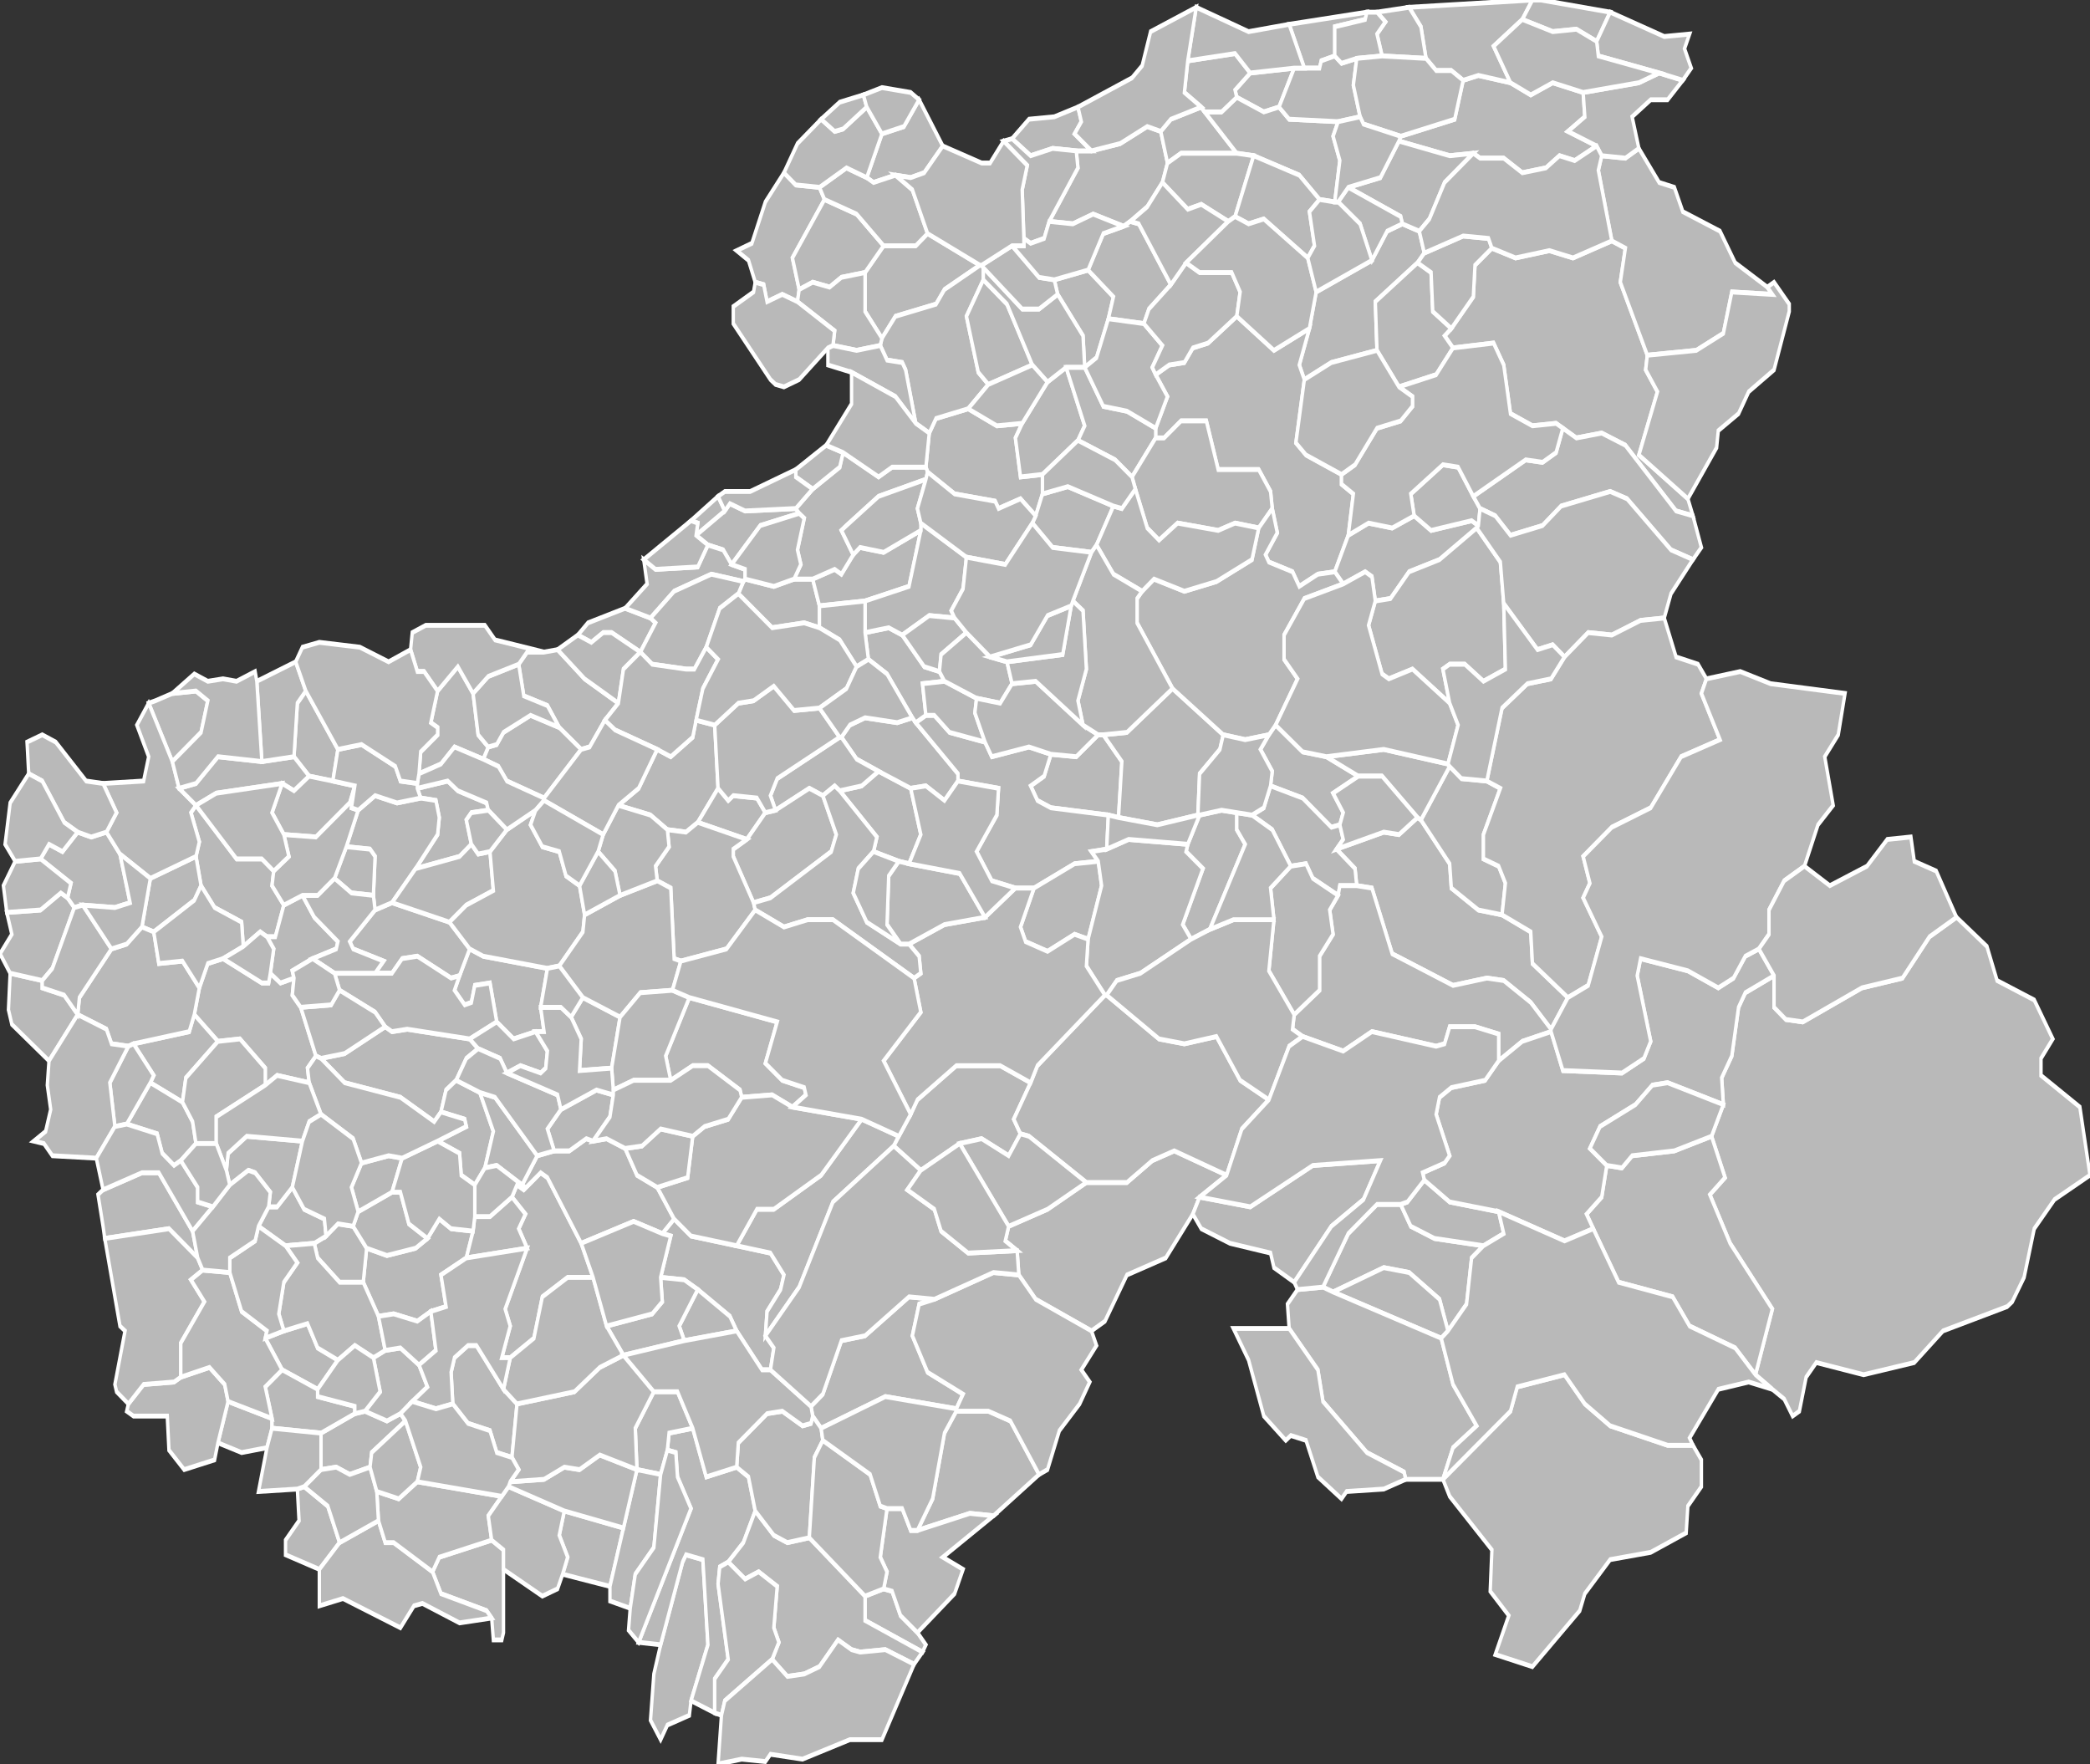 <?xml version="1.0" standalone="no"?>
<!DOCTYPE svg PUBLIC "-//W3C//DTD SVG 1.1//EN" 
  "http://www.w3.org/Graphics/SVG/1.1/DTD/svg11.dtd">
<svg width="1000" height="844" viewBox="5.805 45.683 1.237 0.725"  preserveAspectRatio="none"
     xmlns="http://www.w3.org/2000/svg" version="1.1">

<rect x="5.805" y="45.683" width="1.237" height="0.725" fill="#333333" stroke="none"/>

<style type="text/css" >
<![CDATA[

.communes { 
	fill           : #b9b9b9;
	fill-opacity   : 1;
	stroke         : white;
	stroke-opacity : 1;
	stroke-width   : 0.002;
}

]]>
</style>

<g transform="translate(0,46.408) scale(1,-1) translate(0,-45.683)">

<g class="communes">

<polygon id="74001 ABONDANCE" points="6.807,46.196 6.797,46.198 6.767,46.225 6.753,46.23 6.738,46.228 6.73,46.232 6.726,46.234 6.712,46.233 6.699,46.238 6.695,46.258 6.689,46.267 6.665,46.265 6.66,46.27 6.664,46.273 6.677,46.286 6.678,46.299 6.688,46.306 6.702,46.302 6.722,46.305 6.736,46.302 6.759,46.309 6.767,46.306 6.764,46.292 6.78,46.262 6.779,46.256 6.786,46.247 6.775,46.221 6.804,46.203 6.807,46.196" />
<polygon id="74002 ALBY-SUR-CHERAN" points="6.024,45.805 6.012,45.802 6.004,45.805 5.995,45.804 5.995,45.819 6.015,45.827 6.021,45.828 6.034,45.824 6.042,45.827 6.045,45.824 6.025,45.811 6.024,45.805" />
<polygon id="74003 ALEX" points="6.261,45.845 6.256,45.845 6.241,45.861 6.237,45.867 6.218,45.878 6.21,45.882 6.196,45.883 6.202,45.9 6.197,45.901 6.204,45.907 6.214,45.9 6.241,45.896 6.261,45.893 6.269,45.884 6.267,45.878 6.259,45.869 6.258,45.859 6.263,45.854 6.261,45.845" />
<polygon id="74004 ALLEVES" points="6.097,45.734 6.096,45.743 6.093,45.746 6.066,45.753 6.061,45.762 6.065,45.768 6.096,45.775 6.103,45.771 6.103,45.763 6.103,45.737 6.102,45.734 6.097,45.734" />
<polygon id="74005 ALLINGES" points="6.47,46.315 6.452,46.32 6.44,46.316 6.426,46.317 6.443,46.339 6.442,46.346 6.451,46.346 6.468,46.349 6.484,46.356 6.492,46.354 6.496,46.341 6.493,46.333 6.484,46.323 6.474,46.317 6.47,46.315" />
<polygon id="74006 ALLONZIER-LA-CAILLE" points="6.122,45.984 6.109,45.981 6.099,45.988 6.095,46.004 6.086,46.003 6.084,45.996 6.08,45.995 6.074,46.001 6.077,46.007 6.083,46.018 6.091,46.015 6.129,46.01 6.125,45.994 6.127,45.984 6.122,45.984" />
<polygon id="74007 AMANCY" points="6.343,46.053 6.337,46.054 6.322,46.058 6.324,46.064 6.302,46.083 6.315,46.085 6.325,46.091 6.344,46.084 6.35,46.065 6.343,46.053" />
<polygon id="74008 AMBILLY" points="6.217,46.188 6.218,46.193 6.214,46.194 6.23,46.204 6.234,46.198 6.217,46.188" />
<polygon id="74009 ANDILLY" points="6.051,46.051 6.064,46.065 6.065,46.072 6.063,46.079 6.054,46.08 6.052,46.084 6.07,46.087 6.076,46.083 6.093,46.078 6.094,46.075 6.084,46.074 6.081,46.071 6.084,46.061 6.077,46.056 6.051,46.051" />
<polygon id="74010 ANNECY" points="6.107,45.85 6.102,45.85 6.107,45.863 6.104,45.87 6.117,45.895 6.112,45.903 6.116,45.909 6.108,45.916 6.111,45.921 6.115,45.919 6.125,45.926 6.129,45.924 6.149,45.897 6.156,45.883 6.141,45.883 6.126,45.875 6.121,45.858 6.107,45.85" />
<polygon id="74011 ANNECY-LE-VIEUX" points="6.149,45.897 6.129,45.924 6.125,45.926 6.115,45.919 6.111,45.921 6.114,45.921 6.123,45.933 6.133,45.935 6.142,45.935 6.152,45.94 6.156,45.939 6.164,45.94 6.175,45.936 6.182,45.925 6.194,45.92 6.204,45.907 6.197,45.901 6.18,45.906 6.149,45.897" />
<polygon id="74012 ANNEMASSE" points="6.238,46.176 6.233,46.182 6.224,46.184 6.217,46.188 6.234,46.198 6.237,46.201 6.246,46.198 6.276,46.199 6.278,46.197 6.255,46.192 6.238,46.176" />
<polygon id="74013 ANTHY-SUR-LEMAN" points="6.442,46.346 6.428,46.347 6.415,46.344 6.404,46.351 6.414,46.359 6.429,46.36 6.443,46.364 6.445,46.358 6.441,46.353 6.451,46.346 6.442,46.346" />
<polygon id="74014 ARACHES-LA-FRASSE" points="6.723,45.985 6.711,45.996 6.695,46.005 6.685,46.006 6.665,46.003 6.629,46.016 6.617,46.043 6.608,46.044 6.607,46.051 6.596,46.059 6.624,46.066 6.633,46.065 6.644,46.072 6.646,46.071 6.663,46.053 6.664,46.043 6.68,46.034 6.694,46.032 6.711,46.025 6.712,46.012 6.733,45.998 6.723,45.985" />
<polygon id="74015 ARBUSIGNY" points="6.2,46.067 6.19,46.073 6.171,46.077 6.183,46.084 6.194,46.1 6.202,46.097 6.215,46.105 6.217,46.112 6.228,46.11 6.23,46.084 6.218,46.07 6.211,46.066 6.2,46.067" />
<polygon id="74016 ARCHAMPS" points="6.149,46.1 6.136,46.109 6.129,46.118 6.115,46.122 6.112,46.135 6.117,46.14 6.127,46.14 6.135,46.141 6.151,46.129 6.171,46.119 6.163,46.112 6.154,46.101 6.149,46.1" />
<polygon id="74018 ARENTHON" points="6.372,46.087 6.364,46.079 6.353,46.085 6.344,46.084 6.325,46.091 6.312,46.096 6.303,46.105 6.308,46.11 6.317,46.113 6.336,46.111 6.345,46.113 6.347,46.111 6.372,46.09 6.372,46.087" />
<polygon id="74019 ARGONAY" points="6.133,45.935 6.129,45.944 6.137,45.952 6.158,45.96 6.168,45.958 6.166,45.949 6.156,45.939 6.152,45.94 6.142,45.935 6.133,45.935" />
<polygon id="74020 ARMOY" points="6.496,46.341 6.492,46.354 6.498,46.359 6.516,46.364 6.518,46.362 6.537,46.345 6.504,46.345 6.496,46.341" />
<polygon id="74021 ARTHAZ-PONT-NOTRE-DAME" points="6.29,46.15 6.281,46.152 6.262,46.15 6.242,46.164 6.245,46.169 6.246,46.17 6.263,46.167 6.275,46.17 6.286,46.17 6.29,46.159 6.29,46.15" />
<polygon id="74022 AVIERNOZ" points="6.274,45.953 6.262,45.958 6.244,45.957 6.243,45.96 6.224,45.97 6.215,45.97 6.202,45.964 6.199,45.974 6.213,45.998 6.265,45.988 6.258,45.971 6.268,45.964 6.281,45.961 6.282,45.958 6.274,45.953" />
<polygon id="74024 AYSE" points="6.467,46.072 6.461,46.073 6.427,46.076 6.419,46.079 6.415,46.085 6.423,46.089 6.427,46.098 6.442,46.097 6.455,46.106 6.458,46.106 6.469,46.095 6.467,46.072" />
<polygon id="74025 BALLAISON" points="6.327,46.269 6.317,46.28 6.317,46.296 6.328,46.307 6.347,46.307 6.354,46.312 6.385,46.299 6.364,46.289 6.359,46.283 6.335,46.278 6.327,46.269" />
<polygon id="74026 LA BALME-DE-SILLINGY" points="6.066,45.951 6.062,45.947 6.042,45.957 6.009,45.963 5.995,45.973 6.009,45.975 6.033,45.986 6.037,45.984 6.046,45.985 6.083,45.981 6.088,45.977 6.081,45.973 6.075,45.964 6.069,45.96 6.066,45.951" />
<polygon id="74027 LA BALME-DE-THUY" points="6.258,45.859 6.259,45.869 6.267,45.878 6.269,45.884 6.261,45.893 6.241,45.896 6.253,45.911 6.263,45.911 6.291,45.925 6.315,45.948 6.337,45.941 6.334,45.937 6.298,45.914 6.278,45.879 6.258,45.859" />
<polygon id="74029 BASSY" points="5.834,45.972 5.812,45.987 5.81,45.993 5.811,46.008 5.83,46.005 5.83,46.002 5.843,45.999 5.851,45.991 5.834,45.972" />
<polygon id="74030 LA BAUME" points="6.577,46.252 6.574,46.258 6.58,46.273 6.584,46.288 6.617,46.301 6.626,46.313 6.635,46.316 6.645,46.313 6.648,46.304 6.644,46.3 6.619,46.284 6.62,46.264 6.593,46.259 6.577,46.252" />
<polygon id="74031 BEAUMONT" points="6.127,46.08 6.105,46.087 6.1,46.093 6.091,46.096 6.094,46.101 6.099,46.102 6.103,46.107 6.119,46.114 6.136,46.109 6.149,46.1 6.127,46.08" />
<polygon id="74032 BELLEVAUX" points="6.595,46.173 6.585,46.172 6.574,46.167 6.57,46.173 6.556,46.177 6.554,46.18 6.561,46.189 6.558,46.199 6.557,46.206 6.55,46.215 6.526,46.215 6.519,46.235 6.504,46.235 6.494,46.228 6.489,46.228 6.489,46.232 6.496,46.245 6.489,46.254 6.497,46.258 6.506,46.259 6.511,46.265 6.52,46.267 6.537,46.278 6.559,46.264 6.58,46.273 6.574,46.258 6.577,46.252 6.572,46.226 6.578,46.221 6.599,46.213 6.599,46.209 6.606,46.205 6.603,46.188 6.595,46.173" />
<polygon id="74033 BERNEX" points="6.75,46.348 6.737,46.342 6.728,46.344 6.72,46.339 6.706,46.337 6.695,46.343 6.681,46.343 6.677,46.345 6.663,46.344 6.633,46.35 6.634,46.352 6.666,46.359 6.671,46.375 6.68,46.377 6.699,46.374 6.711,46.369 6.724,46.374 6.742,46.37 6.743,46.36 6.733,46.354 6.75,46.348" />
<polygon id="74034 LE BIOT" points="6.633,46.249 6.62,46.264 6.619,46.284 6.644,46.3 6.652,46.296 6.653,46.28 6.664,46.273 6.66,46.27 6.665,46.265 6.655,46.254 6.633,46.249" />
<polygon id="74035 BLOYE" points="5.963,45.813 5.948,45.811 5.934,45.815 5.94,45.832 5.966,45.825 5.966,45.821 5.963,45.813" />
<polygon id="74036 BLUFFY" points="6.21,45.857 6.207,45.863 6.218,45.878 6.237,45.867 6.241,45.861 6.21,45.857" />
<polygon id="74037 BOEGE" points="6.418,46.196 6.409,46.203 6.396,46.199 6.394,46.202 6.37,46.205 6.354,46.214 6.353,46.216 6.355,46.23 6.359,46.236 6.378,46.24 6.395,46.233 6.41,46.234 6.406,46.228 6.409,46.212 6.422,46.213 6.422,46.205 6.418,46.196" />
<polygon id="74038 BOGEVE" points="6.451,46.181 6.428,46.183 6.416,46.193 6.418,46.196 6.422,46.205 6.437,46.208 6.464,46.2 6.454,46.184 6.451,46.181" />
<polygon id="74040 BONNE" points="6.29,46.159 6.286,46.17 6.299,46.174 6.303,46.172 6.31,46.18 6.314,46.183 6.328,46.181 6.35,46.19 6.343,46.167 6.317,46.161 6.29,46.159" />
<polygon id="74041 BONNEVAUX" points="6.664,46.273 6.653,46.28 6.652,46.296 6.644,46.3 6.648,46.304 6.671,46.311 6.686,46.31 6.688,46.306 6.678,46.299 6.677,46.286 6.664,46.273" />
<polygon id="74042 BONNEVILLE" points="6.406,46.043 6.392,46.046 6.383,46.058 6.395,46.073 6.396,46.084 6.372,46.087 6.372,46.09 6.347,46.111 6.353,46.114 6.358,46.114 6.367,46.107 6.388,46.103 6.392,46.097 6.414,46.101 6.427,46.098 6.423,46.089 6.415,46.085 6.419,46.079 6.427,46.076 6.461,46.073 6.46,46.059 6.451,46.058 6.455,46.054 6.441,46.053 6.417,46.043 6.406,46.043" />
<polygon id="74043 BONS-EN-CHABLAIS" points="6.355,46.23 6.347,46.234 6.341,46.256 6.339,46.259 6.33,46.26 6.326,46.266 6.327,46.269 6.335,46.278 6.359,46.283 6.364,46.289 6.385,46.299 6.386,46.299 6.387,46.298 6.387,46.293 6.377,46.278 6.384,46.255 6.39,46.25 6.378,46.24 6.359,46.236 6.355,46.23" />
<polygon id="74044 BOSSEY" points="6.184,46.14 6.167,46.148 6.162,46.148 6.155,46.144 6.147,46.147 6.153,46.152 6.175,46.158 6.19,46.154 6.193,46.152 6.184,46.14" />
<polygon id="74045 LE BOUCHET" points="6.348,45.779 6.357,45.792 6.364,45.819 6.371,45.828 6.39,45.828 6.403,45.824 6.42,45.802 6.393,45.785 6.379,45.786 6.348,45.779" />
<polygon id="74046 BOUSSY" points="5.993,45.837 5.972,45.845 5.962,45.858 5.973,45.861 5.987,45.864 5.993,45.854 6.005,45.849 5.993,45.837" />
<polygon id="74048 BRENTHONNE" points="6.39,46.25 6.384,46.255 6.377,46.278 6.387,46.293 6.401,46.283 6.416,46.258 6.39,46.25" />
<polygon id="74049 BRIZON" points="6.449,46.022 6.441,46.024 6.425,46.017 6.412,46.021 6.409,46.027 6.417,46.043 6.441,46.053 6.455,46.054 6.457,46.044 6.449,46.022" />
<polygon id="74050 BURDIGNIN" points="6.422,46.213 6.409,46.212 6.406,46.228 6.41,46.234 6.425,46.251 6.436,46.257 6.447,46.233 6.443,46.227 6.422,46.213" />
<polygon id="74051 CERCIER" points="6.077,46.007 6.072,46.006 6.052,46.015 6.043,46.014 6.037,46.008 6.027,46.008 6.032,46.013 6.014,46.018 6.012,46.021 6.027,46.034 6.037,46.037 6.071,46.029 6.083,46.018 6.077,46.007" />
<polygon id="74052 CERNEX" points="6.027,46.034 6.026,46.04 6.027,46.056 6.024,46.059 6.01,46.06 6.017,46.075 6.027,46.081 6.04,46.078 6.054,46.08 6.063,46.079 6.065,46.072 6.064,46.065 6.051,46.051 6.037,46.037 6.027,46.034" />
<polygon id="74053 CERVENS" points="6.447,46.257 6.447,46.257 6.446,46.27 6.431,46.287 6.429,46.293 6.449,46.297 6.464,46.286 6.461,46.277 6.454,46.261 6.447,46.257" />
<polygon id="74054 CHAINAZ-LES-FRASSES" points="5.994,45.763 5.974,45.769 5.974,45.775 5.982,45.783 5.981,45.796 5.985,45.797 5.999,45.789 6.006,45.774 5.994,45.763" />
<polygon id="74055 CHALLONGES" points="5.83,46.005 5.811,46.008 5.805,46.016 5.812,46.024 5.809,46.033 5.829,46.034 5.841,46.041 5.845,46.039 5.849,46.035 5.836,46.01 5.83,46.005" />
<polygon id="74056 CHAMONIX-MONT-BLANC" points="6.963,46.031 6.981,46.019 6.987,46.005 7.009,45.997 7.02,45.981 7.013,45.973 7.013,45.966 7.036,45.953 7.042,45.925 7.021,45.915 7.009,45.903 7.003,45.883 6.996,45.873 6.993,45.871 6.955,45.861 6.938,45.848 6.908,45.843 6.88,45.848 6.874,45.842 6.87,45.828 6.866,45.826 6.861,45.833 6.854,45.837 6.844,45.843 6.854,45.87 6.829,45.897 6.817,45.917 6.826,45.924 6.818,45.941 6.825,45.954 6.824,45.965 6.83,45.974 6.834,45.994 6.838,46 6.855,46.007 6.855,45.994 6.862,45.989 6.872,45.988 6.907,46.002 6.931,46.006 6.947,46.023 6.963,46.031" />
<polygon id="74057 CHAMPANGES" points="6.562,46.364 6.553,46.362 6.537,46.368 6.536,46.371 6.545,46.378 6.571,46.38 6.562,46.364" />
<polygon id="74058 LA CHAPELLE-D'ABONDANCE" points="6.78,46.262 6.764,46.292 6.767,46.306 6.759,46.309 6.751,46.338 6.753,46.344 6.767,46.343 6.775,46.347 6.787,46.333 6.796,46.331 6.801,46.321 6.823,46.313 6.832,46.3 6.851,46.29 6.854,46.287 6.83,46.288 6.825,46.271 6.809,46.264 6.78,46.262" />
<polygon id="74059 LA CHAPELLE-RAMBAUD" points="6.247,46.063 6.218,46.07 6.23,46.084 6.236,46.079 6.239,46.081 6.253,46.08 6.258,46.074 6.247,46.063" />
<polygon id="74060 LA CHAPELLE-SAINT-MAURICE" points="6.166,45.756 6.138,45.761 6.141,45.768 6.136,45.777 6.139,45.787 6.174,45.78 6.166,45.756" />
<polygon id="74061 CHAPEIRY" points="6.042,45.827 6.034,45.824 6.021,45.828 6.03,45.836 6.026,45.85 6.033,45.853 6.042,45.854 6.053,45.847 6.058,45.838 6.049,45.832 6.042,45.827" />
<polygon id="74062 CHARVONNEX" points="6.167,45.969 6.148,45.968 6.149,45.981 6.143,45.99 6.15,45.998 6.172,45.99 6.167,45.969" />
<polygon id="74063 CHATEL" points="6.804,46.203 6.775,46.221 6.786,46.247 6.779,46.256 6.78,46.262 6.809,46.264 6.825,46.271 6.83,46.288 6.854,46.287 6.851,46.29 6.855,46.292 6.864,46.283 6.864,46.28 6.855,46.256 6.84,46.247 6.834,46.238 6.822,46.231 6.821,46.224 6.804,46.203" />
<polygon id="74064 CHATILLON-SUR-CLUSES" points="6.598,46.069 6.593,46.068 6.576,46.08 6.557,46.085 6.558,46.091 6.551,46.1 6.556,46.106 6.56,46.11 6.576,46.099 6.59,46.097 6.609,46.089 6.594,46.082 6.6,46.074 6.598,46.069" />
<polygon id="74065 CHAUMONT" points="5.949,46.019 5.948,46.029 5.932,46.035 5.924,46.044 5.921,46.056 5.923,46.062 5.918,46.074 5.921,46.077 5.945,46.055 5.96,46.055 5.967,46.05 5.966,46.044 5.973,46.036 5.968,46.023 5.963,46.023 5.959,46.025 5.949,46.019" />
<polygon id="74066 CHAVANNAZ" points="6.026,46.04 6.013,46.041 6.003,46.047 6.01,46.06 6.024,46.059 6.027,46.056 6.026,46.04" />
<polygon id="74067 CHAVANOD" points="6.06,45.869 6.052,45.865 6.038,45.868 6.029,45.867 6.02,45.881 6.022,45.895 6.034,45.892 6.051,45.895 6.058,45.899 6.065,45.907 6.072,45.903 6.085,45.902 6.081,45.891 6.066,45.884 6.069,45.871 6.06,45.869" />
<polygon id="74068 CHENE-EN-SEMINE" points="5.849,46.035 5.845,46.039 5.847,46.045 5.829,46.055 5.834,46.061 5.842,46.058 5.851,46.066 5.859,46.064 5.868,46.066 5.876,46.057 5.882,46.037 5.873,46.035 5.854,46.036 5.849,46.035" />
<polygon id="74069 CHENEX" points="6.002,46.087 5.988,46.089 5.979,46.097 5.981,46.119 5.986,46.124 6.005,46.1 6.002,46.087" />
<polygon id="74070 CHENS-SUR-LEMAN" points="6.277,46.284 6.268,46.287 6.259,46.284 6.257,46.291 6.252,46.292 6.248,46.301 6.241,46.305 6.25,46.308 6.258,46.325 6.269,46.337 6.276,46.332 6.29,46.331 6.293,46.326 6.274,46.302 6.278,46.289 6.277,46.284" />
<polygon id="74071 CHESSENAZ" points="5.896,46.025 5.889,46.027 5.894,46.047 5.921,46.056 5.924,46.044 5.92,46.038 5.896,46.025" />
<polygon id="74072 CHEVALINE" points="6.196,45.693 6.19,45.701 6.192,45.72 6.196,45.732 6.209,45.766 6.211,45.769 6.221,45.767 6.224,45.732 6.214,45.709 6.213,45.703 6.2,45.699 6.196,45.693" />
<polygon id="74073 CHEVENOZ" points="6.645,46.313 6.635,46.316 6.634,46.319 6.603,46.331 6.622,46.335 6.633,46.35 6.663,46.344 6.677,46.345 6.66,46.333 6.651,46.318 6.645,46.313" />
<polygon id="74074 CHEVRIER" points="5.907,46.095 5.893,46.119 5.897,46.12 5.907,46.123 5.921,46.124 5.928,46.12 5.924,46.107 5.907,46.095" />
<polygon id="74075 CHILLY" points="5.962,45.962 5.962,45.969 5.947,45.981 5.934,45.98 5.92,45.991 5.923,46.002 5.928,46.012 5.937,46.014 5.96,46.004 5.964,46.004 5.965,46.008 5.971,46.004 5.979,46.006 5.978,45.999 5.983,45.994 5.992,45.974 5.987,45.969 5.988,45.963 5.969,45.966 5.962,45.962" />
<polygon id="74076 CHOISY" points="6.083,45.981 6.046,45.985 6.037,45.984 6.033,45.986 6.027,45.992 6.006,46.001 6.003,46.008 6.027,46.008 6.037,46.008 6.043,46.014 6.052,46.015 6.072,46.006 6.077,46.007 6.074,46.001 6.08,45.995 6.084,45.996 6.086,46.003 6.095,46.004 6.099,45.988 6.083,45.981" />
<polygon id="74077 CLARAFOND-ARCINE" points="5.894,46.047 5.876,46.057 5.868,46.066 5.874,46.074 5.866,46.086 5.89,46.087 5.893,46.097 5.886,46.11 5.893,46.119 5.907,46.095 5.911,46.084 5.921,46.077 5.918,46.074 5.923,46.062 5.921,46.056 5.894,46.047" />
<polygon id="74078 CLERMONT" points="5.913,45.955 5.894,45.963 5.896,45.966 5.884,45.979 5.917,45.984 5.92,45.991 5.934,45.98 5.915,45.965 5.913,45.955" />
<polygon id="74079 LES CLEFS" points="6.291,45.821 6.286,45.826 6.285,45.83 6.292,45.835 6.303,45.857 6.317,45.859 6.343,45.875 6.358,45.874 6.349,45.872 6.345,45.859 6.354,45.844 6.375,45.835 6.371,45.829 6.329,45.834 6.291,45.821" />
<polygon id="74080 LA CLUSAZ" points="6.451,45.861 6.418,45.874 6.408,45.884 6.407,45.894 6.4,45.898 6.402,45.904 6.425,45.911 6.448,45.922 6.472,45.922 6.487,45.931 6.5,45.935 6.531,45.925 6.515,45.916 6.511,45.909 6.495,45.891 6.472,45.884 6.459,45.865 6.451,45.861" />
<polygon id="74081 CLUSES" points="6.597,46.04 6.582,46.047 6.578,46.053 6.569,46.052 6.558,46.067 6.546,46.073 6.553,46.076 6.557,46.085 6.576,46.08 6.593,46.068 6.598,46.069 6.6,46.063 6.596,46.059 6.607,46.051 6.608,46.044 6.598,46.044 6.597,46.04" />
<polygon id="74082 COLLONGES-SOUS-SALEVE" points="6.171,46.119 6.151,46.129 6.135,46.141 6.147,46.147 6.155,46.144 6.162,46.148 6.167,46.148 6.184,46.14 6.174,46.133 6.171,46.119" />
<polygon id="74083 COMBLOUX" points="6.662,45.861 6.657,45.874 6.639,45.885 6.624,45.887 6.594,45.877 6.588,45.879 6.603,45.901 6.62,45.913 6.634,45.913 6.64,45.904 6.654,45.899 6.683,45.896 6.676,45.891 6.673,45.872 6.662,45.861" />
<polygon id="74084 CONS-SAINTE-COLOMBE" points="6.351,45.729 6.317,45.742 6.317,45.752 6.328,45.755 6.333,45.754 6.338,45.744 6.348,45.737 6.353,45.732 6.351,45.729" />
<polygon id="74085 LES CONTAMINES-MONTJOIE" points="6.712,45.723 6.69,45.728 6.698,45.744 6.687,45.754 6.688,45.771 6.663,45.793 6.659,45.8 6.659,45.8 6.699,45.828 6.703,45.838 6.731,45.843 6.743,45.831 6.758,45.822 6.792,45.814 6.807,45.814 6.812,45.808 6.812,45.797 6.804,45.789 6.803,45.778 6.782,45.77 6.758,45.767 6.743,45.753 6.74,45.746 6.712,45.723" />
<polygon id="74086 CONTAMINE-SARZIN" points="5.979,46.006 5.971,46.004 5.965,46.008 5.967,46.018 5.963,46.023 5.968,46.023 5.973,46.036 5.984,46.04 5.991,46.031 6.005,46.021 6.004,46.018 5.99,46.014 5.978,46.009 5.979,46.006" />
<polygon id="74087 CONTAMINE-SUR-ARVE" points="6.347,46.111 6.345,46.113 6.33,46.131 6.319,46.137 6.317,46.148 6.331,46.15 6.339,46.147 6.352,46.134 6.361,46.132 6.364,46.128 6.351,46.127 6.353,46.114 6.347,46.111" />
<polygon id="74088 COPPONEX" points="6.071,46.029 6.037,46.037 6.051,46.051 6.077,46.056 6.084,46.061 6.088,46.057 6.095,46.058 6.097,46.042 6.081,46.036 6.071,46.029" />
<polygon id="74089 CORDON" points="6.571,45.881 6.559,45.887 6.557,45.893 6.533,45.897 6.516,45.903 6.511,45.909 6.515,45.916 6.545,45.912 6.582,45.929 6.622,45.931 6.612,45.915 6.593,45.904 6.571,45.881" />
<polygon id="74090 CORNIER" points="6.264,46.075 6.261,46.081 6.265,46.088 6.302,46.105 6.303,46.105 6.312,46.096 6.325,46.091 6.315,46.085 6.302,46.083 6.299,46.085 6.292,46.081 6.284,46.084 6.264,46.075" />
<polygon id="74091 LA COTE-D'ARBROZ" points="6.619,46.161 6.617,46.171 6.613,46.173 6.6,46.168 6.595,46.173 6.603,46.188 6.615,46.193 6.629,46.191 6.642,46.196 6.652,46.19 6.676,46.194 6.68,46.192 6.679,46.191 6.657,46.178 6.639,46.173 6.628,46.162 6.619,46.161" />
<polygon id="74093 CRAN-GEVRIER" points="6.081,45.891 6.085,45.902 6.086,45.908 6.095,45.908 6.108,45.916 6.116,45.909 6.112,45.903 6.117,45.895 6.081,45.891" />
<polygon id="74094 CRANVES-SALES" points="6.275,46.17 6.279,46.176 6.277,46.182 6.281,46.195 6.278,46.197 6.276,46.199 6.286,46.207 6.302,46.216 6.304,46.222 6.325,46.212 6.333,46.216 6.353,46.216 6.354,46.214 6.353,46.211 6.325,46.204 6.306,46.192 6.303,46.19 6.31,46.18 6.303,46.172 6.299,46.174 6.286,46.17 6.275,46.17" />
<polygon id="74095 CREMPIGNY-BONNEGUETE" points="5.912,45.931 5.908,45.929 5.901,45.934 5.898,45.942 5.88,45.946 5.894,45.963 5.913,45.955 5.919,45.947 5.921,45.938 5.912,45.931" />
<polygon id="74096 CRUSEILLES" points="6.129,46.01 6.091,46.015 6.083,46.018 6.071,46.029 6.081,46.036 6.097,46.042 6.095,46.058 6.105,46.067 6.122,46.075 6.119,46.069 6.126,46.06 6.136,46.058 6.14,46.048 6.148,46.044 6.151,46.032 6.15,46.025 6.136,46.011 6.129,46.01" />
<polygon id="74097 CUSY" points="6.042,45.739 6.008,45.751 5.994,45.748 5.994,45.763 6.006,45.774 6.029,45.783 6.033,45.774 6.038,45.774 6.061,45.762 6.066,45.753 6.093,45.746 6.096,45.743 6.077,45.741 6.055,45.749 6.05,45.748 6.042,45.739" />
<polygon id="74098 CUVAT" points="6.105,45.967 6.101,45.973 6.088,45.977 6.083,45.981 6.099,45.988 6.109,45.981 6.122,45.984 6.129,45.976 6.128,45.969 6.125,45.967 6.113,45.97 6.105,45.967" />
<polygon id="74099 DEMI-QUARTIER" points="6.658,45.858 6.594,45.877 6.624,45.887 6.639,45.885 6.657,45.874 6.662,45.861 6.658,45.858" />
<polygon id="74100 DESINGY" points="5.881,45.978 5.871,45.979 5.868,45.985 5.851,45.991 5.852,45.998 5.871,46.018 5.88,46.02 5.889,46.027 5.896,46.025 5.899,46.012 5.913,46.013 5.923,46.002 5.92,45.991 5.917,45.984 5.884,45.979 5.881,45.978" />
<polygon id="74101 DINGY-EN-VUACHE" points="5.921,46.077 5.911,46.084 5.921,46.086 5.934,46.097 5.96,46.095 5.979,46.097 5.988,46.089 5.979,46.083 5.972,46.086 5.933,46.082 5.921,46.077" />
<polygon id="74102 DINGY-SAINT-CLAIR" points="6.241,45.896 6.214,45.9 6.204,45.907 6.194,45.92 6.212,45.924 6.215,45.941 6.222,45.945 6.236,45.948 6.244,45.957 6.262,45.958 6.274,45.953 6.315,45.948 6.291,45.925 6.263,45.911 6.253,45.911 6.241,45.896" />
<polygon id="74103 DOMANCY" points="6.683,45.896 6.654,45.899 6.64,45.904 6.634,45.913 6.638,45.914 6.648,45.923 6.663,45.914 6.692,45.91 6.695,45.901 6.683,45.896" />
<polygon id="74104 DOUSSARD" points="6.228,45.704 6.214,45.709 6.224,45.732 6.221,45.767 6.211,45.769 6.209,45.766 6.196,45.732 6.183,45.733 6.214,45.788 6.206,45.801 6.205,45.811 6.2,45.812 6.201,45.819 6.215,45.821 6.223,45.801 6.241,45.805 6.248,45.801 6.252,45.787 6.245,45.774 6.236,45.766 6.231,45.764 6.23,45.757 6.236,45.726 6.228,45.718 6.228,45.704" />
<polygon id="74105 DOUVAINE" points="6.278,46.289 6.274,46.302 6.293,46.326 6.312,46.32 6.328,46.307 6.317,46.296 6.303,46.294 6.296,46.29 6.286,46.292 6.278,46.289" />
<polygon id="74106 DRAILLANT" points="6.482,46.275 6.461,46.277 6.464,46.286 6.449,46.297 6.458,46.312 6.47,46.315 6.474,46.317 6.479,46.316 6.498,46.291 6.485,46.281 6.482,46.275" />
<polygon id="74107 DROISY" points="5.873,45.945 5.87,45.963 5.881,45.978 5.884,45.979 5.896,45.966 5.894,45.963 5.88,45.946 5.873,45.945" />
<polygon id="74108 DUINGT" points="6.196,45.802 6.182,45.804 6.181,45.821 6.192,45.836 6.206,45.836 6.215,45.821 6.201,45.819 6.2,45.812 6.196,45.802" />
<polygon id="74109 ELOISE" points="5.868,46.066 5.859,46.064 5.851,46.066 5.843,46.07 5.83,46.087 5.822,46.09 5.821,46.103 5.83,46.106 5.838,46.103 5.856,46.087 5.866,46.086 5.874,46.074 5.868,46.066" />
<polygon id="74110 ENTREMONT" points="6.35,45.927 6.334,45.937 6.337,45.941 6.344,45.95 6.348,45.956 6.371,45.97 6.397,45.97 6.415,45.963 6.405,45.948 6.409,45.942 6.402,45.933 6.386,45.94 6.373,45.938 6.35,45.927" />
<polygon id="74111 ENTREVERNES" points="6.178,45.747 6.166,45.75 6.166,45.756 6.174,45.78 6.182,45.804 6.196,45.802 6.192,45.772 6.181,45.761 6.178,45.747" />
<polygon id="74112 EPAGNY" points="6.086,45.921 6.078,45.925 6.077,45.934 6.064,45.939 6.081,45.945 6.08,45.948 6.066,45.951 6.069,45.96 6.075,45.964 6.089,45.959 6.097,45.943 6.092,45.928 6.086,45.921" />
<polygon id="74114 ESSERT-ROMAND" points="6.68,46.192 6.676,46.194 6.652,46.19 6.642,46.196 6.64,46.205 6.659,46.217 6.668,46.216 6.677,46.204 6.681,46.199 6.68,46.192" />
<polygon id="74116 ETAUX" points="6.251,46.037 6.239,46.056 6.239,46.059 6.247,46.063 6.258,46.074 6.264,46.075 6.284,46.084 6.292,46.081 6.3,46.065 6.297,46.058 6.261,46.039 6.251,46.037" />
<polygon id="74117 ETERCY" points="6.02,45.881 6.006,45.881 5.993,45.891 5.991,45.897 5.998,45.9 6.005,45.905 6.014,45.904 6.022,45.895 6.02,45.881" />
<polygon id="74118 ETREMBIERES" points="6.19,46.154 6.175,46.158 6.188,46.168 6.186,46.178 6.193,46.174 6.218,46.175 6.224,46.184 6.233,46.182 6.238,46.176 6.246,46.174 6.246,46.17 6.245,46.169 6.226,46.172 6.204,46.165 6.19,46.154" />
<polygon id="74119 EVIAN-LES-BAINS" points="6.577,46.38 6.568,46.398 6.614,46.403 6.613,46.4 6.595,46.397 6.595,46.385 6.587,46.383 6.586,46.38 6.577,46.38" />
<polygon id="74120 EVIRES" points="6.208,46.013 6.204,46.014 6.202,46.043 6.194,46.046 6.193,46.052 6.201,46.06 6.2,46.067 6.211,46.066 6.218,46.07 6.247,46.063 6.239,46.059 6.239,46.056 6.251,46.037 6.252,46.034 6.235,46.018 6.208,46.013" />
<polygon id="74121 EXCENEVEX" points="6.335,46.336 6.322,46.333 6.318,46.335 6.327,46.353 6.34,46.356 6.349,46.367 6.363,46.348 6.352,46.337 6.344,46.335 6.335,46.336" />
<polygon id="74122 FAUCIGNY" points="6.388,46.103 6.367,46.107 6.358,46.114 6.353,46.114 6.351,46.127 6.364,46.128 6.383,46.121 6.382,46.115 6.388,46.103" />
<polygon id="74123 FAVERGES" points="6.346,45.724 6.329,45.73 6.314,45.729 6.309,45.73 6.301,45.734 6.29,45.723 6.281,45.72 6.271,45.719 6.262,45.726 6.266,45.733 6.263,45.739 6.265,45.756 6.254,45.762 6.246,45.759 6.236,45.766 6.245,45.774 6.252,45.787 6.263,45.777 6.271,45.774 6.284,45.776 6.317,45.752 6.317,45.742 6.351,45.729 6.351,45.729 6.346,45.724" />
<polygon id="74124 FEIGERES" points="6.053,46.09 6.054,46.099 6.064,46.106 6.064,46.109 6.06,46.111 6.064,46.124 6.076,46.134 6.085,46.123 6.088,46.106 6.094,46.101 6.091,46.096 6.074,46.101 6.066,46.094 6.053,46.09" />
<polygon id="74126 FESSY" points="6.425,46.251 6.416,46.258 6.401,46.283 6.387,46.293 6.387,46.298 6.41,46.281 6.42,46.281 6.431,46.287 6.446,46.27 6.447,46.257 6.436,46.257 6.425,46.251" />
<polygon id="74127 FETERNES" points="6.595,46.325 6.586,46.326 6.574,46.336 6.547,46.344 6.537,46.345 6.518,46.362 6.528,46.362 6.537,46.368 6.553,46.362 6.562,46.364 6.568,46.359 6.597,46.358 6.594,46.352 6.598,46.342 6.595,46.325" />
<polygon id="74128 FILLINGES" points="6.339,46.147 6.331,46.15 6.317,46.148 6.317,46.161 6.343,46.167 6.35,46.19 6.35,46.193 6.377,46.179 6.375,46.166 6.368,46.157 6.37,46.154 6.355,46.155 6.339,46.147" />
<polygon id="74129 LA FORCLAZ" points="6.617,46.301 6.61,46.316 6.597,46.325 6.603,46.331 6.634,46.319 6.635,46.316 6.626,46.313 6.617,46.301" />
<polygon id="74130 FRANCLENS" points="5.809,46.033 5.807,46.044 5.814,46.054 5.829,46.055 5.847,46.045 5.845,46.039 5.841,46.041 5.829,46.034 5.809,46.033" />
<polygon id="74131 FRANGY" points="5.923,46.002 5.913,46.013 5.899,46.012 5.896,46.025 5.92,46.038 5.924,46.044 5.932,46.035 5.948,46.029 5.949,46.019 5.937,46.014 5.928,46.012 5.923,46.002" />
<polygon id="74133 GAILLARD" points="6.224,46.184 6.218,46.175 6.193,46.174 6.186,46.178 6.214,46.194 6.218,46.193 6.217,46.188 6.224,46.184" />
<polygon id="74134 LES GETS" points="6.663,46.119 6.641,46.133 6.627,46.129 6.623,46.131 6.615,46.151 6.619,46.161 6.628,46.162 6.639,46.173 6.657,46.178 6.679,46.191 6.693,46.177 6.695,46.16 6.696,46.133 6.683,46.128 6.672,46.135 6.663,46.135 6.659,46.133 6.663,46.119" />
<polygon id="74135 GIEZ" points="6.232,45.703 6.228,45.704 6.228,45.718 6.236,45.726 6.23,45.757 6.231,45.764 6.236,45.766 6.246,45.759 6.254,45.762 6.265,45.756 6.263,45.739 6.266,45.733 6.262,45.726 6.234,45.709 6.232,45.703" />
<polygon id="74136 LE GRAND-BORNAND" points="6.448,45.922 6.414,45.941 6.409,45.942 6.405,45.948 6.415,45.963 6.419,45.97 6.459,45.999 6.46,45.999 6.491,45.981 6.506,45.979 6.525,45.982 6.539,45.964 6.556,45.956 6.54,45.944 6.531,45.925 6.5,45.935 6.487,45.931 6.472,45.922 6.448,45.922" />
<polygon id="74137 GROISY" points="6.172,45.99 6.15,45.998 6.136,46.011 6.15,46.025 6.151,46.032 6.172,46.04 6.194,46.046 6.202,46.043 6.204,46.014 6.208,46.013 6.203,46.001 6.184,46 6.172,45.99" />
<polygon id="74138 GRUFFY" points="6.061,45.762 6.038,45.774 6.033,45.774 6.029,45.783 6.028,45.795 6.041,45.792 6.052,45.799 6.102,45.793 6.094,45.785 6.096,45.775 6.065,45.768 6.061,45.762" />
<polygon id="74139 HABERE-LULLIN" points="6.475,46.212 6.465,46.219 6.443,46.227 6.447,46.233 6.436,46.257 6.447,46.257 6.447,46.257 6.458,46.241 6.472,46.239 6.489,46.232 6.489,46.228 6.475,46.212" />
<polygon id="74140 HABERE-POCHE" points="6.489,46.232 6.472,46.239 6.458,46.241 6.447,46.257 6.454,46.261 6.461,46.277 6.482,46.275 6.493,46.266 6.487,46.257 6.489,46.254 6.496,46.245 6.489,46.232" />
<polygon id="74141 HAUTEVILLE-SUR-FIER" points="5.974,45.896 5.958,45.904 5.964,45.912 5.969,45.912 5.978,45.92 5.985,45.911 5.997,45.907 5.998,45.9 5.991,45.897 5.974,45.896" />
<polygon id="74142 HERY-SUR-ALBY" points="6.006,45.774 5.999,45.789 5.985,45.797 5.995,45.804 6.004,45.805 6.012,45.802 6.024,45.805 6.028,45.795 6.029,45.783 6.006,45.774" />
<polygon id="74143 LES HOUCHES" points="6.844,45.843 6.832,45.854 6.805,45.863 6.795,45.875 6.763,45.881 6.748,45.903 6.744,45.909 6.753,45.916 6.756,45.929 6.765,45.928 6.771,45.933 6.796,45.935 6.818,45.941 6.826,45.924 6.817,45.917 6.829,45.897 6.854,45.87 6.844,45.843" />
<polygon id="74144 JONZIER-EPAGNY" points="6.015,46.085 6.012,46.078 5.992,46.064 5.973,46.065 5.966,46.074 5.972,46.086 5.979,46.083 5.988,46.089 6.002,46.087 6.015,46.085" />
<polygon id="74145 JUVIGNY" points="6.286,46.207 6.276,46.212 6.276,46.215 6.294,46.225 6.304,46.222 6.302,46.216 6.286,46.207" />
<polygon id="74146 LARRINGES" points="6.597,46.358 6.568,46.359 6.562,46.364 6.571,46.38 6.577,46.38 6.586,46.38 6.587,46.383 6.595,46.385 6.599,46.382 6.608,46.384 6.606,46.373 6.61,46.36 6.597,46.358" />
<polygon id="74147 LATHUILE" points="6.183,45.733 6.177,45.738 6.178,45.747 6.181,45.761 6.192,45.772 6.196,45.802 6.2,45.812 6.205,45.811 6.206,45.801 6.214,45.788 6.183,45.733" />
<polygon id="74148 LESCHAUX" points="6.138,45.761 6.135,45.755 6.126,45.752 6.103,45.763 6.103,45.771 6.096,45.775 6.094,45.785 6.102,45.793 6.106,45.797 6.139,45.787 6.136,45.777 6.141,45.768 6.138,45.761" />
<polygon id="74150 LOISIN" points="6.326,46.266 6.312,46.264 6.298,46.266 6.299,46.272 6.277,46.284 6.278,46.289 6.286,46.292 6.296,46.29 6.303,46.294 6.317,46.296 6.317,46.28 6.327,46.269 6.326,46.266" />
<polygon id="74151 LORNAY" points="5.922,45.891 5.905,45.903 5.867,45.899 5.866,45.904 5.863,45.917 5.866,45.919 5.889,45.926 5.899,45.926 5.919,45.902 5.922,45.891" />
<polygon id="74152 LOVAGNY" points="6.058,45.899 6.051,45.895 6.034,45.892 6.022,45.895 6.014,45.904 6.017,45.91 6.037,45.918 6.042,45.918 6.047,45.905 6.058,45.899" />
<polygon id="74153 LUCINGES" points="6.31,46.18 6.303,46.19 6.306,46.192 6.325,46.204 6.353,46.211 6.348,46.199 6.35,46.193 6.35,46.19 6.328,46.181 6.314,46.183 6.31,46.18" />
<polygon id="74154 LUGRIN" points="6.699,46.374 6.68,46.377 6.671,46.375 6.664,46.379 6.655,46.379 6.649,46.384 6.646,46.397 6.639,46.405 6.712,46.408 6.706,46.4 6.689,46.389 6.699,46.374" />
<polygon id="74155 LULLIN" points="6.489,46.254 6.487,46.257 6.493,46.266 6.482,46.275 6.485,46.281 6.498,46.291 6.507,46.3 6.515,46.296 6.534,46.296 6.539,46.288 6.537,46.278 6.52,46.267 6.511,46.265 6.506,46.259 6.497,46.258 6.489,46.254" />
<polygon id="74156 LULLY" points="6.431,46.287 6.42,46.281 6.41,46.281 6.387,46.298 6.386,46.299 6.404,46.307 6.42,46.294 6.429,46.293 6.431,46.287" />
<polygon id="74157 LYAUD" points="6.532,46.317 6.516,46.324 6.508,46.322 6.493,46.333 6.496,46.341 6.504,46.345 6.537,46.345 6.547,46.344 6.536,46.319 6.532,46.317" />
<polygon id="74158 MACHILLY" points="6.347,46.234 6.335,46.245 6.309,46.255 6.295,46.258 6.295,46.265 6.298,46.266 6.312,46.264 6.326,46.266 6.33,46.26 6.339,46.259 6.341,46.256 6.347,46.234" />
<polygon id="74159 MAGLAND" points="6.692,45.972 6.692,45.983 6.678,45.986 6.663,45.986 6.66,45.979 6.655,45.978 6.617,45.984 6.6,45.976 6.576,45.982 6.57,45.985 6.571,45.991 6.586,46.001 6.586,46.015 6.594,46.024 6.592,46.034 6.597,46.04 6.598,46.044 6.608,46.044 6.617,46.043 6.629,46.016 6.665,46.003 6.685,46.006 6.695,46.005 6.711,45.996 6.723,45.985 6.723,45.984 6.706,45.98 6.692,45.972" />
<polygon id="74160 MANIGOD" points="6.42,45.802 6.403,45.824 6.39,45.828 6.371,45.828 6.371,45.829 6.375,45.835 6.354,45.844 6.345,45.859 6.349,45.872 6.358,45.874 6.393,45.885 6.408,45.884 6.418,45.874 6.451,45.861 6.454,45.855 6.445,45.845 6.45,45.84 6.444,45.831 6.432,45.82 6.425,45.804 6.42,45.802" />
<polygon id="74161 MARCELLAZ-ALBANAIS" points="6.005,45.849 5.993,45.854 5.987,45.864 5.973,45.861 5.97,45.868 5.973,45.881 5.981,45.889 5.974,45.896 5.991,45.897 5.993,45.891 6.006,45.881 6.02,45.881 6.029,45.867 6.033,45.853 6.026,45.85 6.015,45.855 6.005,45.849" />
<polygon id="74162 MARCELLAZ" points="6.361,46.132 6.352,46.134 6.339,46.147 6.355,46.155 6.37,46.154 6.377,46.148 6.362,46.139 6.361,46.132" />
<polygon id="74163 MARGENCEL" points="6.426,46.317 6.423,46.31 6.415,46.308 6.411,46.31 6.41,46.33 6.413,46.34 6.399,46.35 6.404,46.351 6.415,46.344 6.428,46.347 6.442,46.346 6.443,46.339 6.426,46.317" />
<polygon id="74164 MARIGNIER" points="6.514,46.073 6.49,46.069 6.467,46.072 6.469,46.095 6.458,46.106 6.472,46.107 6.499,46.125 6.529,46.106 6.527,46.1 6.515,46.09 6.514,46.073" />
<polygon id="74165 MARIGNY-SAINT-MARCEL" points="5.995,45.819 5.966,45.821 5.966,45.825 5.962,45.838 5.972,45.845 5.993,45.837 5.993,45.834 6.015,45.83 6.015,45.827 5.995,45.819" />
<polygon id="74166 MARIN" points="6.537,46.368 6.528,46.362 6.518,46.362 6.516,46.364 6.506,46.37 6.508,46.383 6.536,46.386 6.545,46.378 6.536,46.371 6.537,46.368" />
<polygon id="74167 MARLENS" points="6.348,45.737 6.338,45.744 6.333,45.754 6.328,45.755 6.33,45.762 6.326,45.768 6.33,45.788 6.339,45.788 6.344,45.779 6.348,45.779 6.379,45.786 6.393,45.785 6.363,45.768 6.375,45.763 6.37,45.753 6.348,45.737" />
<polygon id="74168 MARLIOZ" points="6.003,46.008 5.99,46.014 6.004,46.018 6.005,46.021 5.991,46.031 5.984,46.04 5.993,46.04 6.003,46.047 6.013,46.041 6.026,46.04 6.027,46.034 6.012,46.021 6.014,46.018 6.032,46.013 6.027,46.008 6.003,46.008" />
<polygon id="74169 MARNAZ" points="6.51,46.022 6.505,46.028 6.517,46.051 6.507,46.058 6.508,46.061 6.515,46.073 6.528,46.075 6.537,46.074 6.537,46.067 6.542,46.061 6.521,46.026 6.51,46.022" />
<polygon id="74170 MASSINGY" points="5.914,45.804 5.905,45.812 5.904,45.826 5.884,45.826 5.88,45.828 5.881,45.831 5.89,45.839 5.908,45.84 5.912,45.842 5.929,45.846 5.938,45.839 5.94,45.832 5.934,45.815 5.932,45.808 5.914,45.804" />
<polygon id="74171 MASSONGY" points="6.328,46.307 6.312,46.32 6.293,46.326 6.29,46.331 6.306,46.339 6.318,46.335 6.322,46.333 6.335,46.336 6.345,46.33 6.354,46.312 6.347,46.307 6.328,46.307" />
<polygon id="74172 MAXILLY-SUR-LEMAN" points="6.623,46.385 6.62,46.394 6.625,46.399 6.62,46.403 6.639,46.405 6.646,46.397 6.649,46.384 6.623,46.385" />
<polygon id="74173 MEGEVE" points="6.637,45.8 6.636,45.803 6.614,45.811 6.588,45.832 6.585,45.845 6.568,45.862 6.567,45.872 6.573,45.878 6.588,45.879 6.594,45.877 6.658,45.858 6.665,45.839 6.679,45.822 6.665,45.813 6.659,45.8 6.659,45.8 6.637,45.8" />
<polygon id="74174 MEGEVETTE" points="6.55,46.191 6.536,46.193 6.526,46.19 6.502,46.193 6.491,46.186 6.484,46.191 6.477,46.207 6.475,46.212 6.489,46.228 6.494,46.228 6.504,46.235 6.519,46.235 6.526,46.215 6.55,46.215 6.557,46.206 6.558,46.199 6.55,46.191" />
<polygon id="74175 MEILLERIE" points="6.75,46.391 6.738,46.396 6.724,46.395 6.706,46.4 6.712,46.408 6.717,46.408 6.758,46.403 6.75,46.391" />
<polygon id="74176 MENTHON-SAINT-BERNARD" points="6.174,45.851 6.164,45.863 6.191,45.868 6.197,45.873 6.196,45.883 6.21,45.882 6.218,45.878 6.207,45.863 6.21,45.857 6.174,45.851" />
<polygon id="74177 MENTHONNEX-EN-BORNES" points="6.172,46.04 6.169,46.05 6.159,46.058 6.162,46.065 6.171,46.077 6.19,46.073 6.2,46.067 6.201,46.06 6.193,46.052 6.194,46.046 6.172,46.04" />
<polygon id="74178 MENTHONNEX-SOUS-CLERMONT" points="5.921,45.938 5.919,45.947 5.913,45.955 5.915,45.965 5.934,45.98 5.947,45.981 5.962,45.969 5.962,45.962 5.933,45.949 5.933,45.938 5.921,45.938" />
<polygon id="74179 MESIGNY" points="5.995,45.973 5.992,45.974 5.983,45.994 6.001,45.995 6.006,46.001 6.027,45.992 6.033,45.986 6.009,45.975 5.995,45.973" />
<polygon id="74180 MESSERY" points="6.29,46.331 6.276,46.332 6.269,46.337 6.277,46.349 6.291,46.359 6.299,46.354 6.304,46.355 6.318,46.364 6.327,46.353 6.318,46.335 6.306,46.339 6.29,46.331" />
<polygon id="74181 METZ-TESSY" points="6.114,45.921 6.099,45.929 6.092,45.928 6.097,45.943 6.089,45.959 6.098,45.957 6.123,45.933 6.114,45.921" />
<polygon id="74182 MEYTHET" points="6.108,45.916 6.095,45.908 6.086,45.908 6.086,45.921 6.092,45.928 6.099,45.929 6.114,45.921 6.111,45.921 6.108,45.916" />
<polygon id="74183 MIEUSSY" points="6.556,46.106 6.542,46.104 6.529,46.106 6.499,46.125 6.478,46.152 6.478,46.162 6.481,46.165 6.488,46.17 6.506,46.165 6.525,46.169 6.546,46.178 6.55,46.191 6.558,46.199 6.561,46.189 6.554,46.18 6.556,46.177 6.57,46.173 6.574,46.167 6.585,46.172 6.595,46.173 6.6,46.168 6.577,46.162 6.565,46.147 6.565,46.137 6.573,46.129 6.56,46.11 6.556,46.106" />
<polygon id="74184 MINZIER" points="5.973,46.036 5.966,46.044 5.967,46.05 5.976,46.056 5.973,46.065 5.992,46.064 6.012,46.078 6.015,46.085 6.013,46.076 6.017,46.075 6.01,46.06 6.003,46.047 5.993,46.04 5.984,46.04 5.973,46.036" />
<polygon id="74185 MONNETIER-MORNEX" points="6.223,46.142 6.216,46.133 6.211,46.133 6.191,46.135 6.184,46.14 6.193,46.152 6.19,46.154 6.204,46.165 6.226,46.172 6.245,46.169 6.242,46.164 6.231,46.158 6.223,46.142" />
<polygon id="74186 MONTAGNY-LES-LANCHES" points="6.053,45.847 6.042,45.854 6.033,45.853 6.029,45.867 6.038,45.868 6.052,45.865 6.06,45.869 6.063,45.853 6.053,45.847" />
<polygon id="74187 MONTMIN" points="6.284,45.776 6.271,45.774 6.263,45.777 6.252,45.787 6.248,45.801 6.241,45.805 6.242,45.815 6.259,45.827 6.268,45.828 6.28,45.822 6.285,45.823 6.286,45.826 6.291,45.821 6.292,45.816 6.287,45.809 6.284,45.776" />
<polygon id="74188 MONTRIOND" points="6.807,46.178 6.794,46.182 6.768,46.203 6.758,46.206 6.729,46.2 6.718,46.192 6.699,46.188 6.69,46.196 6.681,46.199 6.677,46.204 6.708,46.219 6.718,46.218 6.726,46.222 6.73,46.232 6.738,46.228 6.753,46.23 6.767,46.225 6.797,46.198 6.807,46.196 6.812,46.183 6.807,46.178" />
<polygon id="74189 MONT-SAXONNEX" points="6.46,45.999 6.459,45.999 6.448,46.011 6.449,46.022 6.457,46.044 6.455,46.054 6.451,46.058 6.46,46.059 6.473,46.063 6.508,46.061 6.507,46.058 6.517,46.051 6.505,46.028 6.51,46.022 6.48,46.008 6.466,46.005 6.46,45.999" />
<polygon id="74190 MORILLON" points="6.694,46.032 6.68,46.034 6.664,46.043 6.663,46.053 6.646,46.071 6.663,46.093 6.67,46.088 6.685,46.087 6.693,46.084 6.683,46.065 6.683,46.055 6.692,46.052 6.696,46.045 6.694,46.032" />
<polygon id="74191 MORZINE" points="6.731,46.138 6.724,46.143 6.715,46.141 6.695,46.16 6.693,46.177 6.679,46.191 6.68,46.192 6.681,46.199 6.69,46.196 6.699,46.188 6.718,46.192 6.729,46.2 6.758,46.206 6.768,46.203 6.794,46.182 6.807,46.178 6.794,46.164 6.79,46.154 6.776,46.153 6.759,46.147 6.745,46.148 6.731,46.138" />
<polygon id="74192 MOYE" points="5.881,45.831 5.874,45.836 5.873,45.839 5.879,45.861 5.876,45.863 5.867,45.899 5.905,45.903 5.922,45.891 5.925,45.886 5.918,45.882 5.926,45.873 5.912,45.856 5.912,45.842 5.908,45.84 5.89,45.839 5.881,45.831" />
<polygon id="74193 LA MURAZ" points="6.217,46.112 6.215,46.105 6.202,46.097 6.194,46.1 6.169,46.108 6.163,46.112 6.171,46.119 6.174,46.133 6.184,46.14 6.191,46.135 6.211,46.133 6.216,46.133 6.223,46.142 6.23,46.137 6.221,46.125 6.217,46.112" />
<polygon id="74194 MURES" points="6.052,45.799 6.041,45.792 6.028,45.795 6.024,45.805 6.025,45.811 6.045,45.824 6.054,45.805 6.052,45.799" />
<polygon id="74195 MUSIEGES" points="5.965,46.008 5.964,46.004 5.96,46.004 5.937,46.014 5.949,46.019 5.959,46.025 5.963,46.023 5.967,46.018 5.965,46.008" />
<polygon id="74196 NANCY-SUR-CLUSES" points="6.571,45.991 6.556,46.009 6.559,46.03 6.557,46.043 6.569,46.052 6.578,46.053 6.582,46.047 6.597,46.04 6.592,46.034 6.594,46.024 6.586,46.015 6.586,46.001 6.571,45.991" />
<polygon id="74197 NANGY" points="6.312,46.134 6.302,46.145 6.29,46.15 6.29,46.159 6.317,46.161 6.317,46.148 6.319,46.137 6.312,46.134" />
<polygon id="74198 NAVES-PARMELAN" points="6.194,45.92 6.182,45.925 6.175,45.936 6.185,45.937 6.196,45.944 6.215,45.941 6.212,45.924 6.194,45.92" />
<polygon id="74199 NERNIER" points="6.318,46.364 6.304,46.355 6.299,46.354 6.291,46.359 6.302,46.366 6.316,46.369 6.318,46.364" />
<polygon id="74200 NEUVECELLE" points="6.608,46.384 6.599,46.382 6.595,46.385 6.595,46.397 6.613,46.4 6.614,46.403 6.62,46.403 6.625,46.399 6.62,46.394 6.623,46.385 6.608,46.384" />
<polygon id="74201 NEYDENS" points="6.094,46.101 6.088,46.106 6.085,46.123 6.094,46.13 6.112,46.135 6.115,46.122 6.129,46.118 6.136,46.109 6.119,46.114 6.103,46.107 6.099,46.102 6.094,46.101" />
<polygon id="74202 NONGLARD" points="6.017,45.91 6.013,45.92 6.019,45.93 6.035,45.933 6.043,45.932 6.037,45.918 6.017,45.91" />
<polygon id="74203 NOVEL" points="6.775,46.347 6.767,46.343 6.753,46.344 6.75,46.348 6.733,46.354 6.743,46.36 6.742,46.37 6.775,46.374 6.787,46.378 6.801,46.375 6.792,46.367 6.782,46.367 6.771,46.36 6.775,46.347" />
<polygon id="74204 LES OLLIERES" points="6.168,45.96 6.167,45.969 6.172,45.99 6.184,46 6.203,46.001 6.213,45.998 6.199,45.974 6.202,45.964 6.18,45.964 6.168,45.96" />
<polygon id="74205 ONNION" points="6.481,46.165 6.464,46.172 6.454,46.184 6.464,46.2 6.469,46.199 6.477,46.207 6.484,46.191 6.491,46.186 6.502,46.193 6.526,46.19 6.536,46.193 6.55,46.191 6.546,46.178 6.525,46.169 6.506,46.165 6.488,46.17 6.481,46.165" />
<polygon id="74206 ORCIER" points="6.498,46.291 6.479,46.316 6.474,46.317 6.484,46.323 6.493,46.333 6.508,46.322 6.516,46.324 6.532,46.317 6.507,46.3 6.498,46.291" />
<polygon id="74208 PASSY" points="6.748,45.903 6.731,45.898 6.692,45.91 6.663,45.914 6.648,45.923 6.647,45.926 6.66,45.93 6.663,45.933 6.655,45.95 6.657,45.957 6.664,45.961 6.684,45.964 6.692,45.972 6.706,45.98 6.723,45.984 6.73,45.968 6.765,45.967 6.778,45.973 6.782,45.98 6.774,46.007 6.776,46.014 6.804,46.009 6.822,46.002 6.831,46.006 6.838,46.015 6.846,46.018 6.855,46.007 6.838,46 6.834,45.994 6.83,45.974 6.824,45.965 6.825,45.954 6.792,45.963 6.783,45.962 6.773,45.954 6.752,45.945 6.746,45.936 6.756,45.929 6.753,45.916 6.744,45.909 6.748,45.903" />
<polygon id="74209 PEILLONNEX" points="6.404,46.127 6.397,46.119 6.383,46.121 6.364,46.128 6.361,46.132 6.362,46.139 6.377,46.148 6.391,46.138 6.401,46.136 6.404,46.127" />
<polygon id="74210 PERRIGNIER" points="6.429,46.293 6.42,46.294 6.404,46.307 6.411,46.307 6.411,46.31 6.415,46.308 6.423,46.31 6.426,46.317 6.44,46.316 6.452,46.32 6.47,46.315 6.458,46.312 6.449,46.297 6.429,46.293" />
<polygon id="74211 PERS-JUSSY" points="6.258,46.074 6.253,46.08 6.239,46.081 6.236,46.079 6.23,46.084 6.228,46.11 6.242,46.119 6.251,46.12 6.263,46.126 6.275,46.116 6.29,46.117 6.302,46.105 6.265,46.088 6.261,46.081 6.264,46.075 6.258,46.074" />
<polygon id="74212 LE PETIT-BORNAND-LES-GLIERES" points="6.344,45.95 6.328,45.972 6.35,45.992 6.346,46.006 6.35,46.008 6.349,46.015 6.343,46.02 6.364,46.028 6.388,46.031 6.406,46.043 6.417,46.043 6.409,46.027 6.412,46.021 6.425,46.017 6.441,46.024 6.449,46.022 6.448,46.011 6.459,45.999 6.419,45.97 6.415,45.963 6.397,45.97 6.371,45.97 6.348,45.956 6.344,45.95" />
<polygon id="74213 POISY" points="6.058,45.899 6.047,45.905 6.042,45.918 6.037,45.918 6.043,45.932 6.064,45.939 6.077,45.934 6.078,45.925 6.086,45.921 6.086,45.908 6.085,45.902 6.072,45.903 6.065,45.907 6.058,45.899" />
<polygon id="74215 PRAZ-SUR-ARLY" points="6.599,45.792 6.585,45.801 6.578,45.816 6.569,45.818 6.566,45.816 6.553,45.826 6.544,45.849 6.535,45.862 6.568,45.862 6.585,45.845 6.588,45.832 6.614,45.811 6.636,45.803 6.637,45.8 6.624,45.796 6.602,45.795 6.599,45.792" />
<polygon id="74216 PRESILLY" points="6.105,46.067 6.094,46.075 6.093,46.078 6.076,46.083 6.07,46.087 6.052,46.084 6.052,46.086 6.053,46.09 6.066,46.094 6.074,46.101 6.091,46.096 6.1,46.093 6.105,46.087 6.127,46.08 6.127,46.079 6.122,46.075 6.105,46.067" />
<polygon id="74217 PRINGY" points="6.123,45.933 6.098,45.957 6.089,45.959 6.075,45.964 6.081,45.973 6.088,45.977 6.101,45.973 6.105,45.967 6.135,45.958 6.137,45.952 6.129,45.944 6.133,45.935 6.123,45.933" />
<polygon id="74218 PUBLIER" points="6.545,46.378 6.536,46.386 6.508,46.383 6.513,46.405 6.544,46.395 6.568,46.398 6.577,46.38 6.571,46.38 6.545,46.378" />
<polygon id="74219 QUINTAL" points="6.108,45.809 6.099,45.811 6.095,45.82 6.082,45.823 6.073,45.831 6.072,45.844 6.074,45.85 6.082,45.855 6.087,45.855 6.103,45.837 6.111,45.831 6.108,45.809" />
<polygon id="74220 REIGNIER-ESERY" points="6.228,46.11 6.217,46.112 6.221,46.125 6.23,46.137 6.223,46.142 6.231,46.158 6.242,46.164 6.262,46.15 6.281,46.152 6.29,46.15 6.302,46.145 6.312,46.134 6.306,46.125 6.29,46.117 6.275,46.116 6.263,46.126 6.251,46.12 6.242,46.119 6.228,46.11" />
<polygon id="74221 LE REPOSOIR" points="6.556,45.956 6.539,45.964 6.525,45.982 6.506,45.979 6.491,45.981 6.46,45.999 6.466,46.005 6.48,46.008 6.51,46.022 6.521,46.026 6.535,46.03 6.559,46.03 6.556,46.009 6.571,45.991 6.57,45.985 6.576,45.982 6.568,45.978 6.556,45.956" />
<polygon id="74222 REYVROZ" points="6.579,46.302 6.553,46.318 6.544,46.316 6.536,46.319 6.547,46.344 6.574,46.336 6.586,46.326 6.58,46.321 6.583,46.307 6.579,46.302" />
<polygon id="74223 LA RIVIERE-ENVERSE" points="6.646,46.071 6.644,46.072 6.623,46.089 6.609,46.089 6.59,46.097 6.624,46.1 6.662,46.094 6.663,46.093 6.646,46.071" />
<polygon id="74224 LA ROCHE-SUR-FORON" points="6.346,46.006 6.298,46.03 6.283,46.03 6.269,46.027 6.252,46.034 6.251,46.037 6.261,46.039 6.297,46.058 6.3,46.065 6.292,46.081 6.299,46.085 6.302,46.083 6.324,46.064 6.322,46.058 6.313,46.051 6.31,46.041 6.318,46.029 6.338,46.02 6.343,46.02 6.349,46.015 6.35,46.008 6.346,46.006" />
<polygon id="74225 RUMILLY" points="5.966,45.825 5.94,45.832 5.938,45.839 5.929,45.846 5.912,45.842 5.912,45.856 5.926,45.873 5.918,45.882 5.925,45.886 5.941,45.885 5.948,45.869 5.963,45.861 5.962,45.858 5.972,45.845 5.962,45.838 5.966,45.825" />
<polygon id="74226 SAINT-ANDRE-DE-BOEGE" points="6.416,46.193 6.4,46.176 6.377,46.179 6.35,46.193 6.348,46.199 6.353,46.211 6.354,46.214 6.37,46.205 6.394,46.202 6.396,46.199 6.409,46.203 6.418,46.196 6.416,46.193" />
<polygon id="74228 SAINT-BLAISE" points="6.095,46.058 6.088,46.057 6.084,46.061 6.081,46.071 6.084,46.074 6.094,46.075 6.105,46.067 6.095,46.058" />
<polygon id="74229 SAINT-CERGUES" points="6.353,46.216 6.333,46.216 6.325,46.212 6.304,46.222 6.294,46.225 6.309,46.242 6.309,46.255 6.335,46.245 6.347,46.234 6.355,46.23 6.353,46.216" />
<polygon id="74231 SAINT-EUSEBE" points="5.964,45.912 5.965,45.918 5.956,45.926 5.952,45.927 5.941,45.921 5.939,45.927 5.94,45.934 5.951,45.941 5.984,45.939 5.978,45.92 5.969,45.912 5.964,45.912" />
<polygon id="74232 SAINT-EUSTACHE" points="6.174,45.78 6.139,45.787 6.106,45.797 6.107,45.799 6.127,45.8 6.139,45.805 6.148,45.804 6.16,45.81 6.182,45.804 6.174,45.78" />
<polygon id="74233 SAINT-FELIX" points="5.958,45.795 5.963,45.813 5.966,45.821 5.995,45.819 5.995,45.804 5.985,45.797 5.981,45.796 5.958,45.795" />
<polygon id="74234 SAINT-FERREOL" points="6.317,45.752 6.284,45.776 6.287,45.809 6.292,45.816 6.32,45.802 6.326,45.789 6.33,45.788 6.326,45.768 6.33,45.762 6.328,45.755 6.317,45.752" />
<polygon id="74235 SAINT-GERMAIN-SUR-RHONE" points="5.814,46.054 5.808,46.061 5.811,46.078 5.822,46.09 5.83,46.087 5.843,46.07 5.851,46.066 5.842,46.058 5.834,46.061 5.829,46.055 5.814,46.054" />
<polygon id="74236 SAINT-GERVAIS-LES-BAINS" points="6.659,45.8 6.665,45.813 6.679,45.822 6.665,45.839 6.658,45.858 6.662,45.861 6.673,45.872 6.676,45.891 6.683,45.896 6.695,45.901 6.692,45.91 6.731,45.898 6.748,45.903 6.763,45.881 6.795,45.875 6.805,45.863 6.832,45.854 6.844,45.843 6.854,45.837 6.84,45.84 6.822,45.837 6.805,45.817 6.807,45.814 6.792,45.814 6.758,45.822 6.743,45.831 6.731,45.843 6.703,45.838 6.699,45.828 6.659,45.8" />
<polygon id="74237 SAINT-GINGOLPH" points="6.801,46.375 6.787,46.378 6.751,46.385 6.75,46.391 6.758,46.403 6.79,46.393 6.805,46.394 6.802,46.388 6.806,46.38 6.801,46.375" />
<polygon id="74238 SAINT-JEAN-D'AULPS" points="6.603,46.188 6.606,46.205 6.599,46.209 6.599,46.213 6.607,46.217 6.62,46.232 6.634,46.235 6.641,46.241 6.641,46.245 6.633,46.249 6.655,46.254 6.665,46.265 6.689,46.267 6.695,46.258 6.699,46.238 6.712,46.233 6.726,46.234 6.73,46.232 6.726,46.222 6.718,46.218 6.708,46.219 6.677,46.204 6.668,46.216 6.659,46.217 6.64,46.205 6.642,46.196 6.629,46.191 6.615,46.193 6.603,46.188" />
<polygon id="74239 SAINT-JEAN-DE-SIXT" points="6.402,45.904 6.373,45.938 6.386,45.94 6.402,45.933 6.409,45.942 6.414,45.941 6.448,45.922 6.425,45.911 6.402,45.904" />
<polygon id="74240 SAINT-JEAN-DE-THOLOME" points="6.427,46.098 6.414,46.101 6.392,46.097 6.388,46.103 6.382,46.115 6.383,46.121 6.397,46.119 6.404,46.127 6.418,46.128 6.446,46.11 6.455,46.106 6.442,46.097 6.427,46.098" />
<polygon id="74241 SAINT-JEOIRE" points="6.458,46.106 6.455,46.106 6.446,46.11 6.443,46.12 6.448,46.133 6.446,46.157 6.44,46.161 6.451,46.181 6.454,46.184 6.464,46.172 6.481,46.165 6.478,46.162 6.478,46.152 6.499,46.125 6.472,46.107 6.458,46.106" />
<polygon id="74242 SAINT-JORIOZ" points="6.107,45.799 6.112,45.804 6.108,45.809 6.111,45.831 6.145,45.836 6.16,45.846 6.174,45.851 6.192,45.836 6.181,45.821 6.182,45.804 6.16,45.81 6.148,45.804 6.139,45.805 6.127,45.8 6.107,45.799" />
<polygon id="74243 SAINT-JULIEN-EN-GENEVOIS" points="6.085,46.123 6.076,46.134 6.064,46.124 6.056,46.132 6.052,46.132 6.048,46.141 6.049,46.148 6.057,46.151 6.092,46.151 6.098,46.145 6.127,46.14 6.117,46.14 6.112,46.135 6.094,46.13 6.085,46.123" />
<polygon id="74244 SAINT-LAURENT" points="6.338,46.02 6.33,46.028 6.331,46.048 6.337,46.054 6.343,46.053 6.373,46.049 6.388,46.031 6.364,46.028 6.343,46.02 6.338,46.02" />
<polygon id="74245 SAINT-MARTIN-BELLEVUE" points="6.137,45.952 6.135,45.958 6.105,45.967 6.113,45.97 6.125,45.967 6.128,45.969 6.129,45.976 6.122,45.984 6.127,45.984 6.125,45.994 6.137,45.994 6.143,45.99 6.149,45.981 6.148,45.968 6.167,45.969 6.168,45.96 6.168,45.958 6.158,45.96 6.137,45.952" />
<polygon id="74249 SAINT-PAUL-EN-CHABLAIS" points="6.634,46.352 6.612,46.357 6.61,46.36 6.606,46.373 6.608,46.384 6.623,46.385 6.649,46.384 6.655,46.379 6.664,46.379 6.671,46.375 6.666,46.359 6.634,46.352" />
<polygon id="74250 SAINT-PIERRE-EN-FAUCIGNY" points="6.388,46.031 6.373,46.049 6.343,46.053 6.35,46.065 6.344,46.084 6.353,46.085 6.364,46.079 6.372,46.087 6.396,46.084 6.395,46.073 6.383,46.058 6.392,46.046 6.406,46.043 6.388,46.031" />
<polygon id="74252 SAINT-SIGISMOND" points="6.596,46.059 6.6,46.063 6.598,46.069 6.6,46.074 6.594,46.082 6.609,46.089 6.623,46.089 6.644,46.072 6.633,46.065 6.624,46.066 6.596,46.059" />
<polygon id="74253 SAINT-SIXT" points="6.338,46.02 6.318,46.029 6.31,46.041 6.313,46.051 6.322,46.058 6.337,46.054 6.331,46.048 6.33,46.028 6.338,46.02" />
<polygon id="74254 SAINT-SYLVESTRE" points="6.015,45.827 6.015,45.83 5.993,45.834 5.993,45.837 6.005,45.849 6.015,45.855 6.026,45.85 6.03,45.836 6.021,45.828 6.015,45.827" />
<polygon id="74255 SALES" points="5.962,45.858 5.963,45.861 5.948,45.869 5.941,45.885 5.941,45.891 5.956,45.898 5.958,45.904 5.974,45.896 5.981,45.889 5.973,45.881 5.97,45.868 5.973,45.861 5.962,45.858" />
<polygon id="74256 SALLANCHES" points="6.573,45.878 6.571,45.881 6.593,45.904 6.612,45.915 6.622,45.931 6.582,45.929 6.545,45.912 6.515,45.916 6.531,45.925 6.54,45.944 6.556,45.956 6.568,45.978 6.576,45.982 6.6,45.976 6.617,45.984 6.655,45.978 6.66,45.979 6.663,45.986 6.678,45.986 6.692,45.983 6.692,45.972 6.684,45.964 6.664,45.961 6.657,45.957 6.655,45.95 6.663,45.933 6.66,45.93 6.647,45.926 6.648,45.923 6.638,45.914 6.634,45.913 6.62,45.913 6.603,45.901 6.588,45.879 6.573,45.878" />
<polygon id="74257 SALLENOVES" points="5.983,45.994 5.978,45.999 5.979,46.006 5.978,46.009 5.99,46.014 6.003,46.008 6.006,46.001 6.001,45.995 5.983,45.994" />
<polygon id="74258 SAMOENS" points="6.733,45.998 6.712,46.012 6.711,46.025 6.694,46.032 6.696,46.045 6.692,46.052 6.683,46.055 6.683,46.065 6.693,46.084 6.685,46.087 6.694,46.117 6.709,46.127 6.723,46.129 6.731,46.138 6.745,46.148 6.759,46.147 6.776,46.153 6.79,46.154 6.797,46.138 6.81,46.135 6.815,46.129 6.812,46.123 6.823,46.104 6.8,46.097 6.782,46.076 6.759,46.068 6.742,46.056 6.746,46.045 6.742,46.039 6.753,46.023 6.745,46.003 6.733,45.998" />
<polygon id="74259 LE SAPPEY" points="6.162,46.065 6.127,46.079 6.127,46.08 6.149,46.1 6.154,46.101 6.163,46.112 6.169,46.108 6.194,46.1 6.183,46.084 6.171,46.077 6.162,46.065" />
<polygon id="74260 SAVIGNY" points="5.967,46.05 5.96,46.055 5.945,46.055 5.921,46.077 5.933,46.082 5.972,46.086 5.966,46.074 5.973,46.065 5.976,46.056 5.967,46.05" />
<polygon id="74261 SAXEL" points="6.41,46.234 6.395,46.233 6.378,46.24 6.39,46.25 6.416,46.258 6.425,46.251 6.41,46.234" />
<polygon id="74262 SCIENTRIER" points="6.303,46.105 6.302,46.105 6.29,46.117 6.306,46.125 6.312,46.134 6.319,46.137 6.33,46.131 6.345,46.113 6.336,46.111 6.317,46.113 6.308,46.11 6.303,46.105" />
<polygon id="74263 SCIEZ" points="6.385,46.299 6.354,46.312 6.345,46.33 6.335,46.336 6.344,46.335 6.352,46.337 6.363,46.348 6.386,46.341 6.391,46.341 6.399,46.35 6.413,46.34 6.41,46.33 6.411,46.31 6.411,46.307 6.404,46.307 6.386,46.299 6.385,46.299" />
<polygon id="74264 SCIONZIER" points="6.521,46.026 6.542,46.061 6.537,46.067 6.537,46.074 6.546,46.073 6.558,46.067 6.569,46.052 6.557,46.043 6.559,46.03 6.535,46.03 6.521,46.026" />
<polygon id="74265 SERRAVAL" points="6.348,45.779 6.344,45.779 6.339,45.788 6.33,45.788 6.326,45.789 6.32,45.802 6.292,45.816 6.291,45.821 6.329,45.834 6.371,45.829 6.371,45.828 6.364,45.819 6.357,45.792 6.348,45.779" />
<polygon id="74266 SERVOZ" points="6.818,45.941 6.796,45.935 6.771,45.933 6.765,45.928 6.756,45.929 6.746,45.936 6.752,45.945 6.773,45.954 6.783,45.962 6.792,45.963 6.825,45.954 6.818,45.941" />
<polygon id="74267 SEVRIER" points="6.111,45.831 6.103,45.837 6.107,45.85 6.121,45.858 6.126,45.875 6.141,45.883 6.156,45.883 6.164,45.863 6.174,45.851 6.16,45.846 6.145,45.836 6.111,45.831" />
<polygon id="74268 SEYNOD" points="6.073,45.831 6.063,45.829 6.049,45.832 6.058,45.838 6.053,45.847 6.063,45.853 6.06,45.869 6.069,45.871 6.066,45.884 6.081,45.891 6.117,45.895 6.104,45.87 6.107,45.863 6.102,45.85 6.107,45.85 6.103,45.837 6.087,45.855 6.082,45.855 6.074,45.85 6.072,45.844 6.073,45.831" />
<polygon id="74269 SEYSSEL" points="5.862,45.932 5.836,45.933 5.831,45.938 5.825,45.939 5.832,45.943 5.835,45.952 5.833,45.962 5.834,45.972 5.851,45.991 5.851,45.991 5.868,45.985 5.871,45.979 5.881,45.978 5.87,45.963 5.873,45.945 5.862,45.932" />
<polygon id="74270 SEYTHENEX" points="6.258,45.684 6.244,45.685 6.23,45.683 6.232,45.703 6.234,45.709 6.262,45.726 6.271,45.719 6.281,45.72 6.29,45.723 6.301,45.734 6.309,45.73 6.314,45.729 6.329,45.73 6.346,45.724 6.327,45.693 6.308,45.693 6.28,45.685 6.261,45.687 6.258,45.684" />
<polygon id="74271 SEYTROUX" points="6.599,46.213 6.578,46.221 6.572,46.226 6.577,46.252 6.593,46.259 6.62,46.264 6.633,46.249 6.641,46.245 6.641,46.241 6.634,46.235 6.62,46.232 6.607,46.217 6.599,46.213" />
<polygon id="74272 SILLINGY" points="6.019,45.93 6.014,45.94 5.995,45.95 5.988,45.963 5.987,45.969 5.992,45.974 5.995,45.973 6.009,45.963 6.042,45.957 6.062,45.947 6.066,45.951 6.08,45.948 6.081,45.945 6.064,45.939 6.043,45.932 6.035,45.933 6.019,45.93" />
<polygon id="74273 SIXT-FER-A-CHEVAL" points="6.846,46.018 6.838,46.015 6.831,46.006 6.822,46.002 6.804,46.009 6.776,46.014 6.774,46.007 6.782,45.98 6.778,45.973 6.765,45.967 6.73,45.968 6.723,45.984 6.723,45.985 6.733,45.998 6.745,46.003 6.753,46.023 6.742,46.039 6.746,46.045 6.742,46.056 6.759,46.068 6.782,46.076 6.8,46.097 6.823,46.104 6.812,46.123 6.815,46.129 6.835,46.132 6.853,46.127 6.897,46.123 6.893,46.106 6.885,46.097 6.89,46.077 6.881,46.069 6.873,46.052 6.861,46.046 6.852,46.034 6.852,46.024 6.846,46.018" />
<polygon id="74274 VAL-DE-FIER" points="5.919,45.902 5.899,45.926 5.889,45.926 5.866,45.919 5.862,45.932 5.873,45.945 5.88,45.946 5.898,45.942 5.901,45.934 5.908,45.929 5.912,45.931 5.922,45.92 5.922,45.914 5.931,45.912 5.919,45.902" />
<polygon id="74275 TALLOIRES" points="6.241,45.805 6.223,45.801 6.215,45.821 6.206,45.836 6.192,45.836 6.174,45.851 6.21,45.857 6.241,45.861 6.256,45.845 6.261,45.845 6.285,45.83 6.286,45.826 6.285,45.823 6.28,45.822 6.268,45.828 6.259,45.827 6.242,45.815 6.241,45.805" />
<polygon id="74276 TANINGES" points="6.662,46.094 6.624,46.1 6.59,46.097 6.576,46.099 6.56,46.11 6.573,46.129 6.565,46.137 6.565,46.147 6.577,46.162 6.6,46.168 6.613,46.173 6.617,46.171 6.619,46.161 6.615,46.151 6.623,46.131 6.627,46.129 6.641,46.133 6.663,46.119 6.668,46.11 6.662,46.094" />
<polygon id="74278 THYEZ" points="6.515,46.073 6.514,46.073 6.515,46.09 6.527,46.1 6.529,46.106 6.542,46.104 6.556,46.106 6.551,46.1 6.558,46.091 6.557,46.085 6.553,46.076 6.546,46.073 6.537,46.074 6.528,46.075 6.515,46.073" />
<polygon id="74279 THOLLON-LES-MEMISES" points="6.742,46.37 6.724,46.374 6.711,46.369 6.699,46.374 6.689,46.389 6.706,46.4 6.724,46.395 6.738,46.396 6.75,46.391 6.751,46.385 6.787,46.378 6.775,46.374 6.742,46.37" />
<polygon id="74280 THONES" points="6.285,45.83 6.261,45.845 6.263,45.854 6.258,45.859 6.278,45.879 6.298,45.914 6.334,45.937 6.35,45.927 6.342,45.919 6.358,45.911 6.362,45.902 6.378,45.893 6.407,45.894 6.408,45.884 6.393,45.885 6.358,45.874 6.343,45.875 6.317,45.859 6.303,45.857 6.292,45.835 6.285,45.83" />
<polygon id="74281 THONON-LES-BAINS" points="6.451,46.346 6.441,46.353 6.445,46.358 6.443,46.364 6.475,46.376 6.481,46.381 6.486,46.395 6.513,46.405 6.508,46.383 6.506,46.37 6.516,46.364 6.498,46.359 6.492,46.354 6.484,46.356 6.468,46.349 6.451,46.346" />
<polygon id="74282 THORENS-GLIERES" points="6.337,45.941 6.315,45.948 6.274,45.953 6.282,45.958 6.281,45.961 6.268,45.964 6.258,45.971 6.265,45.988 6.213,45.998 6.203,46.001 6.208,46.013 6.235,46.018 6.252,46.034 6.269,46.027 6.283,46.03 6.298,46.03 6.346,46.006 6.35,45.992 6.328,45.972 6.344,45.95 6.337,45.941" />
<polygon id="74283 THUSY" points="5.939,45.927 5.933,45.938 5.933,45.949 5.962,45.962 5.969,45.966 5.988,45.963 5.995,45.95 5.988,45.947 5.984,45.939 5.951,45.941 5.94,45.934 5.939,45.927" />
<polygon id="74284 LA TOUR" points="6.446,46.11 6.418,46.128 6.404,46.127 6.401,46.136 6.434,46.139 6.439,46.159 6.44,46.161 6.446,46.157 6.448,46.133 6.443,46.12 6.446,46.11" />
<polygon id="74285 USINENS" points="5.851,45.991 5.843,45.999 5.83,46.002 5.83,46.005 5.836,46.01 5.849,46.035 5.854,46.036 5.871,46.018 5.852,45.998 5.851,45.991 5.851,45.991" />
<polygon id="74286 VACHERESSE" points="6.759,46.309 6.736,46.302 6.722,46.305 6.702,46.302 6.688,46.306 6.686,46.31 6.671,46.311 6.648,46.304 6.645,46.313 6.651,46.318 6.66,46.333 6.677,46.345 6.681,46.343 6.695,46.343 6.706,46.337 6.72,46.339 6.728,46.344 6.737,46.342 6.75,46.348 6.753,46.344 6.751,46.338 6.759,46.309" />
<polygon id="74287 VAILLY" points="6.58,46.273 6.559,46.264 6.537,46.278 6.539,46.288 6.534,46.296 6.515,46.296 6.507,46.3 6.532,46.317 6.536,46.319 6.544,46.316 6.553,46.318 6.579,46.302 6.584,46.288 6.58,46.273" />
<polygon id="74288 VALLEIRY" points="5.96,46.095 5.957,46.128 5.98,46.136 5.986,46.124 5.981,46.119 5.979,46.097 5.96,46.095" />
<polygon id="74289 VALLIERES" points="5.941,45.885 5.925,45.886 5.922,45.891 5.919,45.902 5.931,45.912 5.941,45.921 5.952,45.927 5.956,45.926 5.965,45.918 5.964,45.912 5.958,45.904 5.956,45.898 5.941,45.891 5.941,45.885" />
<polygon id="74290 VALLORCINE" points="6.963,46.031 6.947,46.023 6.931,46.006 6.907,46.002 6.872,45.988 6.862,45.989 6.855,45.994 6.855,46.007 6.846,46.018 6.852,46.024 6.852,46.034 6.861,46.046 6.873,46.052 6.888,46.044 6.91,46.052 6.922,46.063 6.936,46.064 6.938,46.054 6.951,46.05 6.963,46.031" />
<polygon id="74291 VANZY" points="5.871,46.018 5.854,46.036 5.873,46.035 5.882,46.037 5.876,46.057 5.894,46.047 5.889,46.027 5.88,46.02 5.871,46.018" />
<polygon id="74292 VAULX" points="5.998,45.9 5.997,45.907 5.985,45.911 5.978,45.92 5.984,45.939 5.988,45.947 5.995,45.95 6.014,45.94 6.019,45.93 6.013,45.92 6.017,45.91 6.014,45.904 6.005,45.905 5.998,45.9" />
<polygon id="74293 VEIGY-FONCENEX" points="6.295,46.265 6.278,46.252 6.269,46.249 6.264,46.25 6.261,46.252 6.239,46.275 6.239,46.282 6.251,46.288 6.252,46.292 6.257,46.291 6.259,46.284 6.268,46.287 6.277,46.284 6.299,46.272 6.298,46.266 6.295,46.265" />
<polygon id="74294 VERCHAIX" points="6.685,46.087 6.67,46.088 6.663,46.093 6.662,46.094 6.668,46.11 6.663,46.119 6.659,46.133 6.663,46.135 6.672,46.135 6.683,46.128 6.696,46.133 6.695,46.16 6.715,46.141 6.724,46.143 6.731,46.138 6.723,46.129 6.709,46.127 6.694,46.117 6.685,46.087" />
<polygon id="74295 LA VERNAZ" points="6.584,46.288 6.579,46.302 6.583,46.307 6.58,46.321 6.586,46.326 6.595,46.325 6.597,46.325 6.61,46.316 6.617,46.301 6.584,46.288" />
<polygon id="74296 VERS" points="6.017,46.075 6.013,46.076 6.015,46.085 6.002,46.087 6.005,46.1 6.019,46.102 6.039,46.093 6.042,46.087 6.052,46.086 6.052,46.084 6.054,46.08 6.04,46.078 6.027,46.081 6.017,46.075" />
<polygon id="74297 VERSONNEX" points="5.931,45.912 5.922,45.914 5.922,45.92 5.912,45.931 5.921,45.938 5.933,45.938 5.939,45.927 5.941,45.921 5.931,45.912" />
<polygon id="74298 VETRAZ-MONTHOUX" points="6.275,46.17 6.263,46.167 6.246,46.17 6.246,46.174 6.238,46.176 6.255,46.192 6.278,46.197 6.281,46.195 6.277,46.182 6.279,46.176 6.275,46.17" />
<polygon id="74299 VEYRIER-DU-LAC" points="6.164,45.863 6.156,45.883 6.149,45.897 6.18,45.906 6.197,45.901 6.202,45.9 6.196,45.883 6.197,45.873 6.191,45.868 6.164,45.863" />
<polygon id="74301 VILLARD" points="6.464,46.2 6.437,46.208 6.422,46.205 6.422,46.213 6.443,46.227 6.465,46.219 6.475,46.212 6.477,46.207 6.469,46.199 6.464,46.2" />
<polygon id="74302 LES VILLARDS-SUR-THONES" points="6.407,45.894 6.378,45.893 6.362,45.902 6.358,45.911 6.342,45.919 6.35,45.927 6.373,45.938 6.402,45.904 6.4,45.898 6.407,45.894" />
<polygon id="74303 VILLAZ" points="6.175,45.936 6.164,45.94 6.156,45.939 6.166,45.949 6.168,45.958 6.168,45.96 6.18,45.964 6.202,45.964 6.215,45.97 6.224,45.97 6.243,45.96 6.244,45.957 6.236,45.948 6.222,45.945 6.215,45.941 6.196,45.944 6.185,45.937 6.175,45.936" />
<polygon id="74304 VILLE-EN-SALLAZ" points="6.401,46.136 6.391,46.138 6.415,46.143 6.425,46.155 6.439,46.159 6.434,46.139 6.401,46.136" />
<polygon id="74305 VILLE-LA-GRAND" points="6.234,46.198 6.23,46.204 6.234,46.206 6.249,46.206 6.276,46.215 6.276,46.212 6.286,46.207 6.276,46.199 6.246,46.198 6.237,46.201 6.234,46.198" />
<polygon id="74306 VILLY-LE-BOUVERET" points="6.151,46.032 6.148,46.044 6.159,46.058 6.169,46.05 6.172,46.04 6.151,46.032" />
<polygon id="74307 VILLY-LE-PELLOUX" points="6.143,45.99 6.137,45.994 6.125,45.994 6.129,46.01 6.136,46.011 6.15,45.998 6.143,45.99" />
<polygon id="74308 VINZIER" points="6.595,46.325 6.598,46.342 6.594,46.352 6.597,46.358 6.61,46.36 6.612,46.357 6.634,46.352 6.633,46.35 6.622,46.335 6.603,46.331 6.597,46.325 6.595,46.325" />
<polygon id="74309 VIRY" points="6.052,46.086 6.042,46.087 6.039,46.093 6.019,46.102 6.005,46.1 5.986,46.124 5.98,46.136 5.984,46.142 5.994,46.144 6.018,46.142 6.035,46.136 6.048,46.141 6.052,46.132 6.056,46.132 6.064,46.124 6.06,46.111 6.064,46.109 6.064,46.106 6.054,46.099 6.053,46.09 6.052,46.086" />
<polygon id="74310 VIUZ-LA-CHIESAZ" points="6.102,45.793 6.052,45.799 6.054,45.805 6.045,45.824 6.042,45.827 6.049,45.832 6.063,45.829 6.073,45.831 6.082,45.823 6.095,45.82 6.099,45.811 6.108,45.809 6.112,45.804 6.107,45.799 6.106,45.797 6.102,45.793" />
<polygon id="74311 VIUZ-EN-SALLAZ" points="6.391,46.138 6.377,46.148 6.37,46.154 6.368,46.157 6.375,46.166 6.377,46.179 6.4,46.176 6.416,46.193 6.428,46.183 6.451,46.181 6.44,46.161 6.439,46.159 6.425,46.155 6.415,46.143 6.391,46.138" />
<polygon id="74312 VOUGY" points="6.46,46.059 6.461,46.073 6.467,46.072 6.49,46.069 6.514,46.073 6.515,46.073 6.508,46.061 6.473,46.063 6.46,46.059" />
<polygon id="74313 VOVRAY-EN-BORNES" points="6.148,46.044 6.14,46.048 6.136,46.058 6.126,46.06 6.119,46.069 6.122,46.075 6.127,46.079 6.162,46.065 6.159,46.058 6.148,46.044" />
<polygon id="74314 VULBENS" points="5.911,46.084 5.907,46.095 5.924,46.107 5.928,46.12 5.921,46.124 5.907,46.123 5.92,46.131 5.928,46.128 5.937,46.129 5.945,46.128 5.956,46.132 5.957,46.128 5.96,46.095 5.934,46.097 5.921,46.086 5.911,46.084" />
<polygon id="74315 YVOIRE" points="6.327,46.353 6.318,46.364 6.316,46.369 6.327,46.372 6.344,46.37 6.349,46.367 6.34,46.356 6.327,46.353" />

</g>

</g>

</svg>
